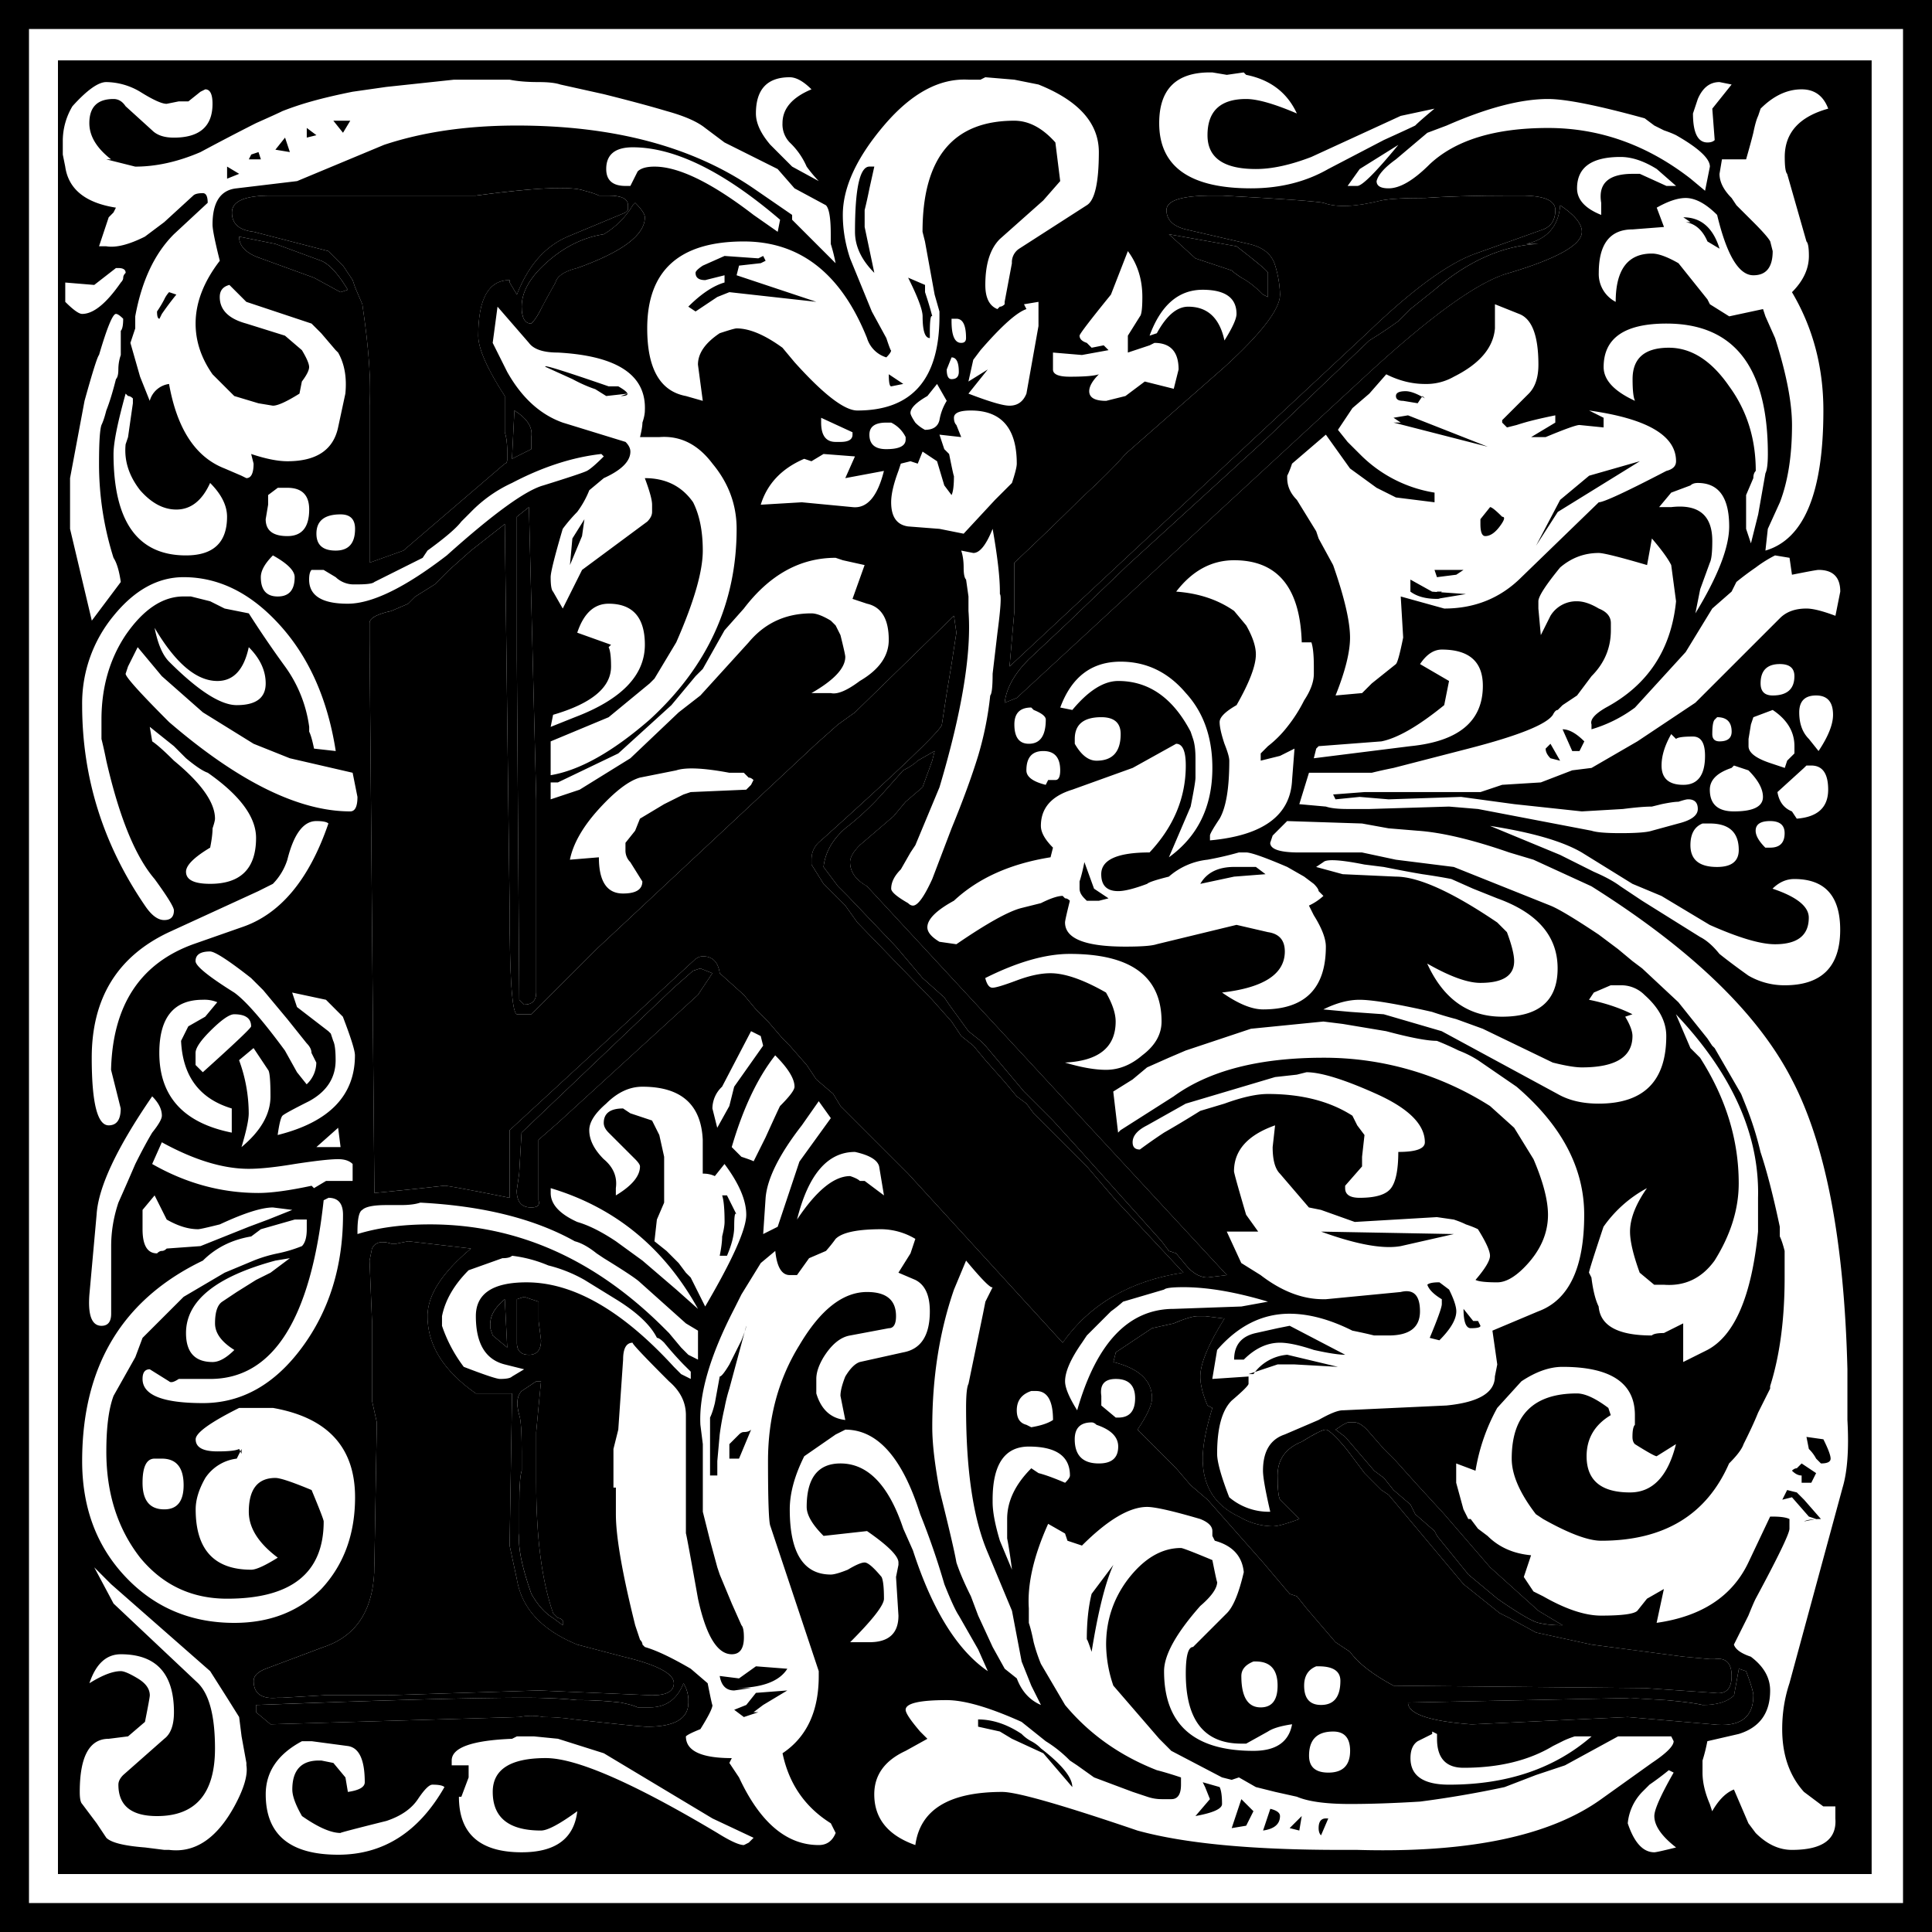 <svg xmlns="http://www.w3.org/2000/svg" viewBox="0 0 500 500">
  <path class="letter" d="M 235.63 188.53 L 238.13 192.28 L 238.76 194.16 L 240.63 198.53 C 242.3 209.78 242.93 218.53 242.51 224.78 L 242.51 265.41 L 251.26 262.28 L 277.51 239.78 C 277.92 239.78 278.13 239.37 278.13 238.53 L 278.13 236.66 C 278.13 234.58 277.93 232.91 277.5 231.66 L 277.5 222.28 C 272.92 215.2 270.63 209.99 270.63 206.66 C 270.63 197.08 273.33 192.28 278.76 192.28 L 278.76 192.91 L 280.63 196.03 C 283.55 188.53 287.93 183.53 293.76 181.03 L 308.76 174.78 L 309.38 174.16 L 309.38 172.91 C 309.38 171.24 307.71 170.41 304.38 170.41 L 301.88 170.41 C 301.05 169.99 299.8 169.58 298.13 169.16 C 294.8 167.91 285.43 168.33 270 170.41 L 216.88 170.41 C 210.21 170.41 206.88 171.87 206.88 174.78 C 206.88 177.7 208.75 179.37 212.51 179.78 L 231.88 184.78 L 235.63 188.53 M 478.13 196.03 C 478.13 199.79 473.33 206.03 463.75 214.78 L 438.13 237.28 C 435.63 240.2 431.88 243.95 426.88 248.53 C 421.13 254.242 415.296 259.869 409.38 265.41 L 409.38 277.91 L 408.13 292.28 L 500.63 206.03 C 512.3 194.78 521.67 187.91 528.76 185.41 L 546.26 179.16 C 548.34 178.33 549.38 176.66 549.38 174.16 C 549.38 171.66 546.46 170.41 540.63 170.41 L 538.13 170.41 C 528.96 170.41 521.46 170.61 515.63 171.03 C 510.21 171.03 506.46 171.24 504.38 171.66 C 497.71 173.33 492.71 173.54 489.38 172.28 C 487.3 171.87 478.55 171.24 463.13 170.41 L 460.63 170.41 C 452.71 170.41 448.75 171.66 448.75 174.16 C 448.75 176.66 450.42 178.33 453.75 179.16 L 470 182.91 C 473.75 183.74 476.05 185.61 476.88 188.53 C 477.635 190.962 478.056 193.485 478.13 196.03 M 311.25 172.28 L 310.62 172.91 C 308.786 175.997 306.207 178.576 303.12 180.41 C 297.71 181.24 292.71 183.74 288.12 187.91 C 283.96 191.66 281.87 195.41 281.87 199.16 C 281.87 202.08 282.71 203.54 284.37 203.53 C 285.21 202.7 286.04 201.45 286.87 199.78 C 287.71 198.12 288.96 195.83 290.62 192.91 C 291.04 191.24 292.92 189.99 296.25 189.16 C 307.92 184.99 313.75 180.62 313.75 176.03 C 313.75 175.2 312.92 173.95 311.25 172.28 M 550.63 172.91 C 550.21 178.33 547.3 181.66 541.88 182.91 L 545 182.91 C 535.83 183.33 526.87 187.29 518.12 194.78 L 511.87 199.78 L 508.74 202.91 C 506.307 204.674 503.805 206.342 501.24 207.91 L 474.37 233.53 L 438.74 266.03 L 423.12 281.03 L 413.12 290.41 C 409.37 294.16 407.29 297.91 406.87 301.66 L 410 300.41 L 499.37 217.91 C 516.87 201.66 529.57 192.49 537.5 190.41 C 550 186.66 556.25 183.11 556.25 179.78 C 556.25 177.7 554.37 175.41 550.62 172.91 M 449.37 180.41 L 456.25 186.66 L 465.62 189.78 C 466.04 190.2 466.87 190.83 468.12 191.66 C 469.79 192.49 471.66 193.96 473.75 196.03 L 475 196.66 L 475 190.41 C 475 189.99 472.29 187.71 466.87 183.53 L 449.37 180.41 M 236.87 194.78 C 234.37 190.62 232.07 188.12 229.99 187.28 L 218.12 182.91 L 208.74 181.03 C 208.74 183.53 210.62 185.41 214.37 186.66 L 228.12 191.66 L 235 195.41 L 236.87 194.78 M 279.99 226.03 L 279.36 238.53 L 284.36 236.03 L 284.36 232.91 C 284.78 230.41 283.32 228.11 279.99 226.03 M 283.75 251.03 L 280.62 253.53 L 280.62 290.41 L 281.25 378.53 L 282.5 379.78 C 284.58 379.78 285.62 378.74 285.63 376.66 L 285.63 326.66 L 283.75 251.03 M 277.5 255.41 L 268.75 262.28 L 263.12 267.28 L 259.37 271.03 L 254.37 274.16 L 252.5 276.03 L 248.12 277.91 C 244.37 278.74 242.5 279.79 242.5 281.03 L 242.5 285.41 L 243.75 428.53 C 249.799 427.963 255.843 427.336 261.88 426.65 C 262.71 426.65 268.33 427.7 278.75 429.78 L 278.75 412.28 L 326.25 368.53 C 327.08 367.7 327.92 367.28 328.75 367.28 C 331.25 367.28 332.71 368.74 333.13 371.66 L 339.38 377.28 L 342.5 381.03 L 345.63 384.16 L 349.38 388.53 L 351.25 390.41 L 355.63 395.41 L 358.13 399.15 L 362.5 402.9 L 364.38 406.03 L 381.88 423.53 L 421.88 467.28 C 428.96 457.28 439.38 451.24 453.13 449.15 L 435.63 430.4 L 428.13 421.65 L 426.25 419.78 L 423.75 417.28 L 416.25 409.78 L 414.37 407.9 L 412.5 405.4 L 410 403.53 L 406.87 399.78 L 401.87 394.15 L 398.75 390.4 L 395.62 387.9 L 393.12 384.15 L 388.12 378.53 L 368.75 358.53 L 365.62 354.15 L 360 348.53 L 356.87 343.53 L 356.87 342.28 C 356.87 340.2 357.71 338.53 359.37 337.28 C 380.21 318.53 390.62 308.53 390.62 307.28 L 391.87 299.15 L 393.12 291.65 L 394.37 283.53 L 393.75 279.15 L 368.12 304.15 L 363.75 307.28 L 358.12 312.28 L 301.25 365.41 L 284.37 382.28 L 280.62 382.28 C 279.37 381.86 278.75 372.7 278.75 354.78 L 277.5 255.4 M 388.74 314.15 L 384.36 316.65 C 383.53 317.49 382.28 318.32 380.61 319.15 L 375.61 324.78 C 372.583 328.218 369.235 331.359 365.61 334.16 C 362.28 337.07 360.41 340.41 359.99 344.16 L 363.74 349.16 L 366.24 351.66 L 378.74 364.78 L 385.62 372.91 L 391.24 377.91 L 392.49 379.78 L 397.49 386.66 L 400.62 389.16 L 401.87 390.4 L 411.87 402.28 L 419.37 409.78 L 425.62 416.66 L 447.49 441.03 L 449.37 443.53 L 451.24 444.16 L 454.37 447.9 C 456.03 449.57 457.7 450.4 459.37 450.4 L 464.37 449.78 L 371.24 349.16 C 368.32 347.49 366.86 345.41 366.86 342.91 C 366.86 341.66 367.7 340.21 369.36 338.53 L 378.11 331.03 L 381.24 327.28 L 385.62 323.53 L 388.12 316.66 L 388.74 314.16 M 328.09 370.41 L 326.22 371.03 L 321.22 375.41 L 281.84 412.91 L 281.22 423.53 L 280.59 427.91 C 280.59 430.83 281.84 432.29 284.34 432.28 C 286.01 432.28 286.64 431.66 286.22 430.41 L 286.22 414.78 L 291.22 410.41 L 327.47 377.28 L 331.22 371.66 L 328.09 370.41 M 252.5 441.03 L 249.38 441.66 L 248.13 441.66 C 245.63 440.83 243.96 441.24 243.13 442.91 L 242.5 446.03 L 243.13 461.66 L 243.13 482.28 L 244.38 487.91 L 243.75 524.78 C 243.75 536.03 239.38 543.12 230.63 546.03 L 215.63 551.66 C 213.55 552.49 212.5 553.54 212.5 554.79 C 212.5 558.12 214.59 559.58 218.75 559.16 L 220 559.16 L 230.63 558.53 L 246.88 558.53 L 286.26 557.28 L 315.63 558.53 C 319.38 558.53 321.25 557.49 321.26 555.41 C 321.26 552.91 316.88 550.61 308.13 548.53 L 296.25 545.41 C 287.09 541.66 281.88 536.04 280.63 528.53 L 278.75 519.78 L 279.38 480.41 L 270 480.41 C 261.67 474.58 257.5 467.91 257.5 460.41 C 257.5 454.99 261.25 449.16 268.75 442.91 L 252.5 441.03 M 280.63 456.03 L 280.63 467.28 C 280.63 469.37 281.67 470.41 283.76 470.41 C 285.84 470.41 286.88 469.16 286.88 466.66 L 286.25 461.66 L 286.25 456.66 L 282.5 455.41 L 280.63 456.03 M 277.5 456.03 C 275 458.12 273.75 460.2 273.75 462.28 L 273.75 463.53 L 274.38 465.41 L 278.13 468.53 L 277.5 456.03 M 435.63 469.78 L 435 472.28 C 441.67 473.95 445 477.08 445 481.66 C 445 483.33 443.75 486.04 441.25 489.78 L 445 493.53 L 451.25 499.78 L 455 504.16 L 459.38 507.91 L 473.75 524.16 L 480.63 532.29 L 482.5 532.91 L 485 536.04 L 492.5 544.79 L 496.25 547.29 C 498.33 550.2 502.08 553.12 507.5 556.04 L 572.5 556.66 L 590.63 557.91 C 593.54 558.33 595 556.87 595 553.53 C 595 550.2 593.54 548.74 590.62 549.16 L 589.37 549.16 L 582.5 548.53 L 558.75 545.41 L 544.37 542.28 L 537.5 538.53 L 535 537.28 L 525.62 529.78 L 506.25 506.66 L 504.37 505.41 L 501.87 502.91 L 500 501.03 L 496.25 496.03 C 495.104 494.487 493.851 493.027 492.5 491.66 C 491.25 490.41 490.42 489.79 490 489.78 C 489.17 489.78 487.08 490.83 483.75 492.91 C 479.58 494.58 477.5 497.49 477.5 501.66 C 477.5 504.99 477.7 507.08 478.13 507.91 L 483.13 512.91 C 479.79 514.16 477.5 514.79 476.25 514.79 C 473.164 514.743 470.145 513.88 467.5 512.29 C 461.25 509.37 458.12 504.37 458.12 497.29 C 458.12 493.95 458.96 489.58 460.62 484.16 L 459.37 483.53 C 458.12 480.62 457.5 478.12 457.5 476.03 C 457.5 472.7 459.58 467.7 463.75 461.03 L 458.75 460.41 L 456.87 460.41 C 455.62 460.41 453.54 461.03 450.62 462.28 L 445 463.53 L 435.62 469.78 M 281.25 509.16 L 281.25 516.66 C 280.84 519.99 281.88 525.2 284.38 532.29 C 286.05 535.2 287.92 537.29 290.01 538.54 L 292.51 540.41 L 292.51 539.16 C 292.09 538.74 291.67 538.53 291.26 538.53 L 290.01 537.28 C 287.09 528.95 285.63 517.7 285.63 503.53 L 285.63 490.41 C 286.05 485.83 286.46 481.45 286.88 477.28 L 285.63 477.28 L 281.88 479.78 C 280.63 481.03 280.42 483.12 281.25 486.03 C 281.67 487.28 281.88 490.41 281.88 495.41 L 281.88 500.41 C 281.46 501.66 281.25 504.58 281.25 509.16 M 492.51 489.78 L 495.01 491.66 L 502.51 500.41 L 505.01 502.28 L 507.51 505.41 L 511.88 509.16 L 513.13 511.66 L 518.13 516.03 L 518.76 517.28 L 526.88 527.28 L 534.38 533.53 C 539.8 537.29 543.34 539.37 545.01 539.78 C 546.67 540.2 548.75 540.41 551.26 540.41 L 545.01 536.66 L 532.51 525.41 L 520.63 511.66 L 513.75 504.16 L 508.13 497.91 L 505 494.78 L 500.63 489.78 C 499.38 488.53 498.33 487.91 497.5 487.91 L 495.63 487.91 L 494.38 488.53 L 492.5 489.78 M 596.88 551.66 L 595.63 558.54 C 593.96 560.2 591.25 561.04 587.5 561.04 C 589.17 561.04 589.17 561.04 587.5 561.04 C 585.84 560.62 582.71 560.2 578.13 559.79 L 567.5 559.16 L 572.5 559.16 L 511.25 560.41 C 511.25 563.33 516.67 565.21 527.5 566.04 L 528.13 566.04 L 568.13 564.16 L 590.01 566.04 C 597.09 566.87 600.63 564.37 600.63 558.54 C 600.63 557.7 600 555.62 598.75 552.29 L 596.88 551.66 M 323.76 555.41 C 322.09 559.58 319.18 561.66 315.01 561.66 L 311.88 561.66 C 311.05 561.24 309.59 560.83 307.51 560.41 C 303.777 559.969 300.019 559.758 296.26 559.78 C 292.51 559.37 287.93 559.16 282.51 559.16 C 269.18 559.16 246.05 559.79 213.13 561.04 L 213.13 562.91 L 216.88 566.04 L 281.26 564.16 C 283.34 563.74 285.43 563.74 287.51 564.16 C 290.01 564.16 292.71 564.36 295.64 564.79 C 306.89 566.04 313.14 566.66 314.39 566.66 C 321.47 566.66 325.01 564.58 325.01 560.41 C 325.079 559.129 324.864 557.848 324.38 556.66 L 323.76 555.41" transform="translate(-146.86 -119.79)"/>
  <path d="M146.86 619.79v-500h500v500h-500m7.5-7.5h485v-485h-485v485m7.5-7.5V135.41h469.38v469.38H161.86m356.25-456.88-8.75 1.87-23.13 10.63c-5.41 2.08-10.2 3.13-14.37 3.12-8.33 0-12.5-2.91-12.5-8.75 0-6.24 3.33-9.37 10-9.37 2.92 0 7.3 1.25 13.13 3.75-2.5-5.42-6.88-8.75-13.13-10l-.63-.63-4.37.63-3.75-.63h-.63c-8.75 0-13.12 4.38-13.12 13.13 0 11.25 7.92 16.87 23.75 16.87 7.5 0 14.17-1.66 20-5l14.38-7.5c4.58-2.08 7.29-3.33 8.12-3.75.83-.83 2.5-2.29 5-4.37m-116.25-8.13-1.25.63h-3.13c-7.5-.42-14.79 3.54-21.87 11.87-7.08 8.34-10.63 16.05-10.63 23.13 0 3.75.63 7.5 1.88 11.25l5.63 13.75 3.75 6.87c.83 2.5 1.25 3.55 1.25 3.13 0 .42-.42 1.04-1.25 1.87a7.51 7.51 0 0 1-5-5c-6.67-16.66-17.3-25-31.88-25-16.67 0-25 7.5-25 22.5 0 10.42 3.33 16.25 10 17.5l4.38 1.25-1.25-9.37c0-2.92 1.87-5.62 5.62-8.13 2.5-.83 3.96-1.25 4.38-1.25 3.33 0 7.29 1.67 11.87 5l3.13 3.75c7.5 8.34 12.91 12.5 16.25 12.5 14.16 0 21.25-8.12 21.25-24.37v-1.25l-1.25-4.38-2.5-13.75-.63-2.5c0-19.16 7.92-28.75 23.75-28.75 3.75 0 7.3 1.88 10.63 5.63l1.25 10-4.38 5-11.25 10c-2.5 2.5-3.75 6.46-3.75 11.87 0 3.34 1.04 5.42 3.13 6.25l.62-.62c.42 0 .83-.2 1.25-.63v-.62l1.88-10a4.2 4.2 0 0 1 1.87-3.75l17.5-11.25c2.08-1.25 3.12-5.83 3.13-13.75 0-7.5-5.21-13.33-15.63-17.5l-6.25-1.25-7.5-.63m-155 2.5-8.75 1.25c-4.17.84-7.7 1.67-10.63 2.5a79.07 79.07 0 0 0-7.5 2.5c-.83.42-3.12 1.46-6.87 3.13a669.87 669.87 0 0 0-14.38 7.5c-5.83 2.5-11.45 3.75-16.87 3.75l-7.5-1.88h1.25c-3.75-2.91-5.63-6.04-5.63-9.37 0-4.17 2.09-6.25 6.26-6.25 1.25 0 2.29.62 3.12 1.87l6.88 6.25c1.25 1.25 3.12 1.88 5.62 1.88 6.67 0 10-2.92 10-8.75 0-2.5-.63-3.75-1.88-3.75l-1.24.62-3.13 2.5h-2.5l-3.13.63c-1.24 0-3.54-1.04-6.87-3.13a17.51 17.51 0 0 0-8.75-2.5c-2.08 0-5 2.09-8.75 6.25a17.5 17.5 0 0 0-2.5 8.75v3.75l.63 3.13c.83 5.83 5.2 9.38 13.12 10.62l-.63 1.25-1.24 1.25-2.5 7.5h1.87c2.5.42 5.83-.41 10-2.5l5-3.75 7.5-6.87c.42-.42 1.25-.63 2.5-.63.83 0 1.25.84 1.25 2.5l-8.75 8.13c-5 5-8.33 12.08-10 21.25v3.12l-1.25 3.75 1.25 4.38 1.25 4.37 2.5 6.25a6.02 6.02 0 0 1 5-4.37c2.08 11.67 6.87 18.96 14.38 21.87l4.37 1.88 1.25.62c1.25 0 1.87-1.25 1.88-3.75l-.63-2.5c3.75 1.25 6.87 1.88 9.38 1.88 7.5 0 11.87-2.92 13.12-8.75l1.88-8.75c.41-4.17-.21-7.7-1.88-10.63l-.63-.62-3.74-4.38-2.5-2.5-16.88-5.62-4.38-4.38c-1.66.42-2.5 1.46-2.5 3.13 0 3.33 2.3 5.63 6.88 6.87l10 3.13 4.38 3.75c1.25 2.08 1.87 3.54 1.87 4.37 0 .84-.63 2.09-1.88 3.75l-.62 3.13c-3.33 2.08-5.63 3.13-6.88 3.12l-3.74-.62-6.25-1.88-1.88-1.87-3.75-3.75c-2.92-4.17-4.38-8.54-4.38-13.13 0-5.41 2.09-10.83 6.26-16.25-1.25-5-1.88-8.12-1.88-9.37 0-5.83 2.08-8.96 6.25-9.38l15.63-1.87 22.5-9.38c10-3.33 21.45-5 34.37-5 25 0 45.42 5.42 61.25 16.25l10 6.88v1.25l11.25 11.25a43.61 43.61 0 0 0-1.25-5v-2.5c0-4.17-.42-6.67-1.25-7.5l-8.13-4.38-4.37-5-13.75-6.87-5-3.75c-2.08-1.67-5.42-3.12-10-4.38-4.17-1.25-9.58-2.7-16.25-4.37l-11.25-2.5c-1.25-.42-3.13-.63-5.63-.63-2.91 0-5.41-.2-7.5-.62H264.37l-17.5 1.87m99.38 15 1.87 1.88 3.75 3.75 6.88 3.75a36.45 36.45 0 0 1-3.13-3.75 19.07 19.07 0 0 0-4.38-6.25 6.76 6.76 0 0 1-1.87-5c0-3.75 2.5-6.67 7.5-8.75-2.08-2.08-3.96-3.12-5.63-3.13-5.83 0-8.75 3.13-8.75 9.38 0 2.5 1.25 5.2 3.75 8.12m244.38-1.25-.62-8.12 5-6.25-3.13-.63c-2.5 0-4.37 1.46-5.62 4.38l-1.25 3.75c0 5 1.25 7.5 3.75 7.5.83 0 1.46-.2 1.88-.63m11.87-8.12-.63 1.87c-.41.84-.83 2.3-1.25 4.38-.41 1.67-1.04 3.96-1.87 6.87h-6.25l-.63 3.75c0 2.09 1.05 4.17 3.13 6.25l1.25 1.88 4.38 4.37c2.5 2.5 3.95 4.17 4.37 5l.63 2.5c0 4.17-1.67 6.26-5 6.25-3.76 0-6.88-5.2-9.38-15.62-2.92-2.92-5.63-4.37-8.13-4.38-2.08 0-4.58.84-7.5 2.5l1.88 5-8.13.63c-5.83 0-8.75 3.75-8.75 11.25a8.1 8.1 0 0 0 4.38 7.5c0-8.33 3.12-12.5 9.38-12.5 1.66 0 3.95.83 6.87 2.5l7.5 9.37.63 1.25 5 3.13 8.75-1.88.62 1.88 2.5 5.62c2.92 9.17 4.37 16.67 4.38 22.5 0 7.92-1.05 14.59-3.13 20l-3.13 6.88-.62 5.62c10-2.91 15-15 15-36.25 0-11.25-2.7-21.45-8.13-30.62 2.92-2.92 4.38-6.04 4.38-9.38 0-2.08-.2-3.33-.63-3.75l-5-17.5c-.41-.41-.62-1.87-.62-4.37 0-6.25 3.75-10.42 11.25-12.5-1.25-3.33-3.54-5-6.88-5-3.75 0-7.29 1.67-10.62 5m-81.25 4.37-5 1.88-8.13 6.87c-2.91 2.09-4.58 3.96-5 5.63 0 1.25 1.05 1.88 3.13 1.87 2.92 0 6.46-2.08 10.63-6.25 6.66-6.24 16.87-9.37 30.62-9.37 13.33 0 25.63 4.38 36.88 13.12l3.75 3.13 1.25-6.25c0-2.08-2.92-4.8-8.75-8.13-.84-.41-1.88-.83-3.13-1.25l-2.5-1.25-2.5-1.87c-12.08-3.33-20.42-5-25-5-7.08 0-15.83 2.3-26.25 6.87m-12.5 5-10 6.25-3.13 4.38h2.5c1.25 0 4.8-3.54 10.63-10.63m-160 19.38c-14.58-12.5-27.3-18.75-38.13-18.75-4.58 0-6.87 1.88-6.87 5.62 0 2.92 1.67 4.38 5 4.38h1.25l1.88-3.75c.83-.83 2.29-1.25 4.37-1.25 6.25 0 14.8 4.17 25.63 12.5l6.25 4.37.62-3.12m212.5-1.25v-3.13c-.83-5 1.87-7.5 8.13-7.5h1.87l6.88 3.13h2.5l-5-4.38c-3.34-2.08-6.46-3.12-9.38-3.12-7.5 0-11.25 2.7-11.25 8.12 0 2.92 2.08 5.21 6.25 6.88m-325.62 13.12 2.5 3.75.63 1.88 1.87 4.37c1.67 11.25 2.3 20 1.88 26.25v40.63l8.75-3.13 26.25-22.5c.41 0 .62-.41.62-1.25v-1.87c0-2.08-.2-3.75-.63-5v-9.38c-4.58-7.08-6.87-12.29-6.87-15.62 0-9.58 2.7-14.38 8.13-14.38v.63l1.87 3.12c2.92-7.5 7.3-12.5 13.13-15l15-6.25.62-.62v-1.25c0-1.67-1.67-2.5-5-2.5h-2.5c-.83-.42-2.08-.83-3.75-1.25-3.33-1.25-12.7-.83-28.13 1.25h-53.12c-6.67 0-10 1.46-10 4.37 0 2.92 1.87 4.59 5.63 5l19.37 5 3.75 3.75m242.5 7.5c0 3.76-4.8 10-14.38 18.75l-25.62 22.5c-2.5 2.92-6.25 6.67-11.25 11.25a826.72 826.72 0 0 1-17.5 16.88v12.5l-1.25 14.37 92.5-86.25c11.67-11.25 21.04-18.12 28.13-20.62l17.5-6.25c2.08-.83 3.12-2.5 3.12-5s-2.92-3.75-8.75-3.75h-2.5c-9.17 0-16.67.2-22.5.62-5.42 0-9.17.21-11.25.63-6.67 1.67-11.67 1.88-15 .62-2.08-.41-10.83-1.04-26.25-1.87h-2.5c-7.92 0-11.88 1.25-11.88 3.75s1.67 4.17 5 5l16.25 3.75c3.75.83 6.05 2.7 6.88 5.62a28.04 28.04 0 0 1 1.25 7.5m-166.88-23.75-.63.63a21.5 21.5 0 0 1-7.5 7.5c-5.41.83-10.41 3.33-15 7.5-4.16 3.75-6.25 7.5-6.25 11.25 0 2.92.84 4.38 2.5 4.37.84-.83 1.67-2.08 2.5-3.75.84-1.66 2.09-3.95 3.75-6.87.42-1.67 2.3-2.92 5.63-3.75 11.67-4.17 17.5-8.54 17.5-13.13 0-.83-.83-2.08-2.5-3.75m239.38.63c-.42 5.42-3.33 8.75-8.75 10H545c-9.17.42-18.13 4.38-26.88 11.87l-6.25 5-3.13 3.13a114.5 114.5 0 0 1-7.5 5l-26.87 25.62-35.63 32.5-15.62 15-10 9.38c-3.75 3.75-5.83 7.5-6.25 11.25l3.13-1.25 89.37-82.5c17.5-16.25 30.2-25.42 38.13-27.5 12.5-3.75 18.75-7.3 18.75-10.63 0-2.08-1.88-4.37-5.63-6.87m-101.25 7.5 6.88 6.25 9.37 3.12c.42.42 1.25 1.05 2.5 1.88 1.67.83 3.54 2.3 5.63 4.37l1.25.63v-6.25c0-.42-2.71-2.7-8.13-6.88l-17.5-3.12m-212.5 14.37c-2.5-4.16-4.8-6.66-6.88-7.5l-11.87-4.37-9.38-1.88c0 2.5 1.88 4.38 5.63 5.63l13.75 5 6.88 3.75 1.87-.63m201.88-10-4.38 11.25c-5.41 6.67-8.12 10.21-8.12 10.63 0 .83.63 1.46 1.88 1.87l1.25 1.25 3.12-.62 1.25 1.25-6.88 1.25-7.5-.63v4.38c0 1.25 1.46 1.88 4.38 1.87 3.75 0 6.25-.2 7.5-.62-1.67 1.67-2.5 3.13-2.5 4.37 0 1.67 1.46 2.5 4.38 2.5l5-1.25 5-3.75 7.5 1.88 1.25-5c0-4.58-2.09-6.87-6.25-6.88l-1.25.63-5.63 1.87v-4.37l3.13-5c.41-.42.62-2.08.62-5 0-4.58-1.25-8.54-3.75-11.88m-267.5 8.75-7.5-.62v5c2.08 2.08 3.54 3.13 4.38 3.12 2.91 0 6.24-2.7 10-8.12.41-.42.62-.83.62-1.25 0-.42.2-.83.63-1.25 0-.83-.63-1.25-1.88-1.25h-.63l-5.62 4.37m273.12 13.13 1.88-.63c2.5-4.58 5.2-6.87 8.12-6.87 5 0 8.12 2.92 9.38 8.75 2.08-3.33 3.12-5.62 3.12-6.88 0-4.16-2.92-6.24-8.75-6.25-6.25 0-10.83 3.96-13.75 11.88m-28.75-8.75-3.75.62.63 1.25c-2.5.84-6.46 4.38-11.88 10.63l-1.88 2.5-1.25 5.62 5-3.12-5 6.25c5.42 2.08 8.96 3.13 10.63 3.12 2.08 0 3.54-1.04 4.38-3.12l3.12-17.5v-6.25m90 18.75-4.38 5-4.37 3.75-3.75 5.62 2.5 3.13 3.13 3.12a34.89 34.89 0 0 0 19.37 10v2.5l-10-1.25-5-2.5-6.88-5-6.25-8.75-8.75 7.5c-.41 1.25-.83 2.3-1.25 3.13v.62c0 2.09.84 3.96 2.5 5.63l5 8.12.63 1.88 3.75 6.87c2.92 8.34 4.37 14.59 4.38 18.75 0 3.76-1.25 8.76-3.75 15l6.87-.62 2.5-2.5 6.25-5c.42-.42 1.04-2.7 1.88-6.88l-.63-10.62 11.25 3.12c7.92 0 14.58-2.7 20-8.12l20-19.38c1.25 0 7.08-2.7 17.5-8.12 1.67-.42 2.5-1.25 2.5-2.5 0-6.67-7.5-11.04-22.5-13.13l3.75 1.88v2.5l-6.25-.63c-.83 0-3.75 1.05-8.75 3.13h-3.75l6.25-3.75v-1.88c-2.08.42-3.96.84-5.63 1.25a60.7 60.7 0 0 0-4.37 1.25l-2.5.63-1.25-1.25v-.63l6.88-6.87c1.66-1.67 2.5-4.17 2.5-7.5 0-7.5-1.67-11.88-5-13.13l-6.25-2.5v6.25c-.42 5-3.96 9.17-10.63 12.5a14.31 14.31 0 0 1-7.5 1.88c-3.33 0-6.67-.83-10-2.5m-227.5-.63c3.75 6.67 8.54 11.05 14.38 13.13l16.25 5c.83.83 1.25 1.67 1.25 2.5 0 2.5-2.3 4.8-6.88 6.87l-3.75 3.13a24.48 24.48 0 0 1-3.13 5.62 40.82 40.82 0 0 0-3.75 4.38c-2.08 7.08-3.12 11.25-3.12 12.5 0 2.08.2 3.33.63 3.75l2.5 4.37 5-10 16.87-12.5c.83-.83 1.25-1.66 1.25-2.5v-1.87c0-1.25-.63-3.54-1.88-6.88 5.42 0 9.59 2.09 12.5 6.25 1.67 3.34 2.5 7.5 2.5 12.5 0 5.42-2.29 13.34-6.87 23.75l-5.63 9.38-1.25 1.25-10.62 8.75-15 6.25v8.75c7.5-1.25 16.04-6.04 25.63-14.38 15-13.75 22.5-30.2 22.5-49.37 0-6.25-2.09-11.88-6.25-16.88-3.76-5-8.34-7.29-13.75-6.87h-5c.41-1.67.62-2.92.62-3.75.42-1.25.63-2.3.63-3.13.41-9.16-7.09-14.16-22.5-15-3.76 0-6.26-.83-7.5-2.5l-8.13-9.37-1.25 9.37 3.75 7.5m-109.38 7.5-3.75 20v13.13l5.63 23.75 7.5-10c-.42-2.92-1.05-5-1.88-6.25a80.45 80.45 0 0 1-3.75-24.38c0-5.41.2-8.74.63-10 .41-.83.83-2.08 1.25-3.75.83-2.08 1.66-4.79 2.5-8.12.41-.42.62-1.25.62-2.5s.2-2.5.63-3.75v-6.25c.41-.42.62-1.46.62-3.13-.83-.83-1.46-1.25-1.88-1.25-.83 0-2.29 3.55-4.37 10.63-.42.42-1.67 4.38-3.75 11.87m224.38-21.25v.63c0 3.75.83 5.63 2.5 5.62.83 0 1.25-.41 1.25-1.25 0-3.33-.83-5-2.5-5h-1.25M570 223.53c-.42-.83-.63-2.7-.63-5.62 0-5.42 3.13-8.12 9.38-8.13 5.83 0 11.04 3.34 15.63 10 4.58 6.26 6.87 13.55 6.87 21.88-.42.42-.63 1.04-.63 1.87l-1.87 4.38v8.75l1.25 3.75 1.88-7.5 1.87-10.63c.42-.83.63-2.5.63-5 0-22.5-8.76-33.75-26.25-33.75-10.84 0-16.25 3.76-16.25 11.25 0 3.34 2.7 6.26 8.12 8.75m-176.88-11.25-1.25 3.13c0 1.67.42 2.5 1.25 2.5 1.25 0 1.87-.63 1.88-1.88 0-2.5-.63-3.74-1.88-3.75m-6.25 10c-2.92 1.67-4.38 3.13-4.38 4.38 0 .42.42 1.25 1.25 2.5a9.73 9.73 0 0 0 2.5 1.87c2.09 0 3.34-.83 3.75-2.5a13.97 13.97 0 0 1 1.88-5l-2.5-4.37-2.5 3.12m-207.5-.62c-2.08 7.5-3.13 12.7-3.13 15.62 0 17.5 6.25 26.25 18.75 26.25 7.09 0 10.63-3.33 10.63-10 0-2.91-1.46-5.83-4.38-8.75-2.08 4.59-5 6.88-8.75 6.88-3.33 0-6.45-1.67-9.37-5-2.92-3.75-4.17-7.7-3.75-11.88l.63-1.87.62-4.38.63-4.37v-1.25c-.42-.42-.84-.63-1.25-.63l-.63-.62m215 8.12 1.25 3.13-5.63-.63 1.25 3.75 1.25 1.25c.84 4.17 1.25 6.05 1.25 5.63 0 2.5-.2 4.17-.62 5l-1.88-2.5-1.87-6.25-3.75-2.5-1.25 3.12-1.88-.62-2.5.62-.62 1.88c-1.25 3.33-1.88 6.04-1.88 8.12 0 3.76 1.46 5.84 4.38 6.25l8.13.63 6.25 1.25 8.12-8.75 4.38-4.38c.83-2.5 1.25-4.16 1.25-5 0-9.16-3.96-13.75-11.88-13.75-2.92 0-4.38.63-4.38 1.88 0 .83.21 1.46.63 1.87m-114.38-3.75-.63 12.5 5-2.5v-3.12c.42-2.5-1.04-4.8-4.37-6.88m79.38 1.88v1.25c0 3.33 1.25 5 3.75 5h1.25c2.08 0 3.12-.63 3.12-1.88v-.62l-8.13-3.75m18.13 1.25h-1.25c-2.92 0-4.38 1.04-4.38 3.12 0 2.5 1.46 3.76 4.38 3.75 3.33 0 5-.83 5-2.5v-.62a8.19 8.19 0 0 0-3.75-3.75m-98.13 15.62a35.46 35.46 0 0 0-10.62 7.5l-2.5 2.5c-1.25 1.67-4.17 4.17-8.75 7.5l-1.25 1.88-2.5 1.25-10 5c-.42.42-1.88.62-4.38.62h-.62a6.76 6.76 0 0 1-5-1.87l-3.13-1.88h-3.12c-.42.42-.63 1.25-.63 2.5 0 4.17 3.34 6.26 10 6.25 6.25 0 14.8-4.16 25.63-12.5 12.08-10.83 20.42-16.87 25-18.12 6.67-2.08 10.42-3.33 11.25-3.75.83-.42 2.3-1.67 4.38-3.75l-.63-.63c-7.5.84-15.2 3.34-23.13 7.5m80.63-7.5-3.13 1.88-1.87-.63c-5.83 2.5-9.58 6.46-11.25 11.88l10.63-.63 13.12 1.25c3.75.42 6.46-2.7 8.13-9.37l-10 1.87 2.5-5.62-8.13-.63m219.38 10-3.13 3.75h3.13c7.08-.83 10.63 2.09 10.63 8.75 0 2.92-.21 4.8-.63 5.63l-2.5 6.87-1.25 6.25c5.83-9.58 8.75-17.08 8.75-22.5 0-7.5-2.7-11.25-8.13-11.25-.83 0-1.45.21-1.87.63l-5 1.87m-363.12 3.13-.63 3.75c0 2.92 1.88 4.38 5.63 4.37 3.75 0 5.62-2.29 5.63-6.87 0-3.75-1.88-5.62-5.63-5.63h-2.5l-2.5 1.88v2.5m67.5.62-3.13 2.5v36.88l.63 88.12 1.25 1.25c2.08 0 3.12-1.04 3.13-3.12v-50l-1.88-75.63M235 252.91c-4.17 0-6.25 1.67-6.25 5 0 2.92 1.67 4.38 5 4.37 3.33 0 5-1.87 5-5.62 0-2.5-1.25-3.75-3.75-3.75m42.5 2.5-8.75 6.87-5.63 5-3.75 3.75-5 3.13-1.87 1.87-4.38 1.88c-3.75.83-5.62 1.88-5.62 3.12v4.38l1.25 143.12a921.16 921.16 0 0 0 18.13-1.88c.83 0 6.45 1.05 16.87 3.13v-17.5l47.5-43.75c.83-.83 1.67-1.25 2.5-1.25 2.5 0 3.96 1.46 4.38 4.38l6.25 5.62 3.12 3.75 3.13 3.13 3.75 4.37 1.87 1.88 4.38 5 2.5 3.74 4.37 3.75 1.88 3.13 17.5 17.5 40 43.75c7.08-10 17.5-16.04 31.25-18.13l-17.5-18.75-7.5-8.75-1.88-1.87-2.5-2.5-7.5-7.5-1.88-1.88-1.87-2.5-2.5-1.87-3.13-3.75-5-5.63-3.12-3.75-3.13-2.5-2.5-3.75-5-5.62-19.37-20-3.13-4.38-5.62-5.62-3.13-5v-1.25c0-2.08.84-3.75 2.5-5 20.84-18.75 31.25-28.75 31.25-30l1.25-8.13 1.25-7.5 1.25-8.12-.62-4.38-25.63 25-4.37 3.13-5.63 5-56.87 53.13-16.88 16.87h-3.75c-1.25-.42-1.87-9.58-1.87-27.5l-1.25-99.38m126.25 1.25c-1.67 4.17-3.33 6.26-5 6.25l-3.13-.62c.42 1.25.63 2.7.63 4.38 0 1.66.2 2.7.63 3.12l.62 4.38v3.74c.83 10.84-1.67 26.05-7.5 45.63l-6.25 15-1.25 1.88-2.5 4.37c-1.67 1.67-2.5 3.33-2.5 5 0 .83 1.46 2.08 4.38 3.75.41.42.83.63 1.25.63 1.25 0 2.91-2.3 5-6.88l5-13.13c2.91-7.08 5.2-13.33 6.87-18.75a86.12 86.12 0 0 0 3.13-15.62c.41-.42.62-2.3.62-5.63l1.25-10.62c.83-6.25 1.04-9.58.63-10v-.63c0-3.74-.63-9.16-1.88-16.25m170.62 2.5-1.25 6.88c-7.08-2.08-11.25-3.12-12.5-3.13-3.75 0-7.08 1.25-10 3.75-3.75 4.59-5.63 7.5-5.63 8.75v1.88l.63 6.88 2.5-5a7.84 7.84 0 0 1 6.88-3.76c1.66 0 3.54.63 5.62 1.88 2.08.83 3.12 2.08 3.13 3.75v1.88c0 4.58-1.67 8.54-5 11.87l-3.75 5-3.75 2.5-1.25 1.25c-.42 0-.84.42-1.25 1.25-1.67 2.5-8.96 5.42-21.88 8.75l-19.38 5c-2.08.42-3.95.83-5.62 1.25h-16.25l-2.5 8.13 6.88.62c1.25.42 3.12.63 5.62.63h5.63l20.62-.63 7.5.63 29.38 5.62c1.25.42 3.74.63 7.5.63 4.16 0 6.87-.21 8.12-.63l6.88-1.88c3.33-.83 5-2.08 5-3.75 0-1.66-.84-2.5-2.5-2.5-.42 0-1.25.21-2.5.63-.84 0-2.3.2-4.38.63l-2.5.62c-1.67 0-4.17.2-7.5.63l-10.63.62-17.5-1.88-13.75-1.87-18.75.63-7.5-.63-6.25.63-.62-1.26 8.13-.62h30l5.62-1.88 10-.62 8.13-3.13 5-.62 11.87-6.88 15-10 21.88-21.87c1.66-1.67 3.95-2.5 6.87-2.5 1.67 0 4.17.63 7.5 1.88l1.25-6.26c0-3.74-1.88-5.62-5.63-5.62-.41 0-2.7.42-6.87 1.25l-.63-4.38-3.75-.62a32.9 32.9 0 0 0-5 3.13 77.04 77.04 0 0 0-5 3.74l-1.25 2.5-5 4.38-6.87 11.25-13.13 14.38a35.65 35.65 0 0 1-11.25 5.62v-1.25c-.41-1.25.84-2.7 3.75-4.38 10.84-5.83 16.88-15 18.13-27.5l-1.25-9.37c-.83-1.67-2.5-3.96-5-6.88m-356.88 4.38c-2.08 2.08-3.13 3.96-3.13 5.63 0 3.33 1.46 5 4.38 5s4.37-1.67 4.38-5c0-1.67-1.88-3.55-5.63-5.63m121.88 13.75-5 5.63-5.63 10-1.87 1.87-6.25 7.5-13.75 12.5-15.63 7.5h-1.87v4.38l7.5-2.5 13.13-8.13 12.5-11.88 5.62-4.37 12.5-13.75c4.17-5 9.58-7.5 16.25-7.5 1.25 0 2.92.63 5 1.88l1.25 1.24 1.25 2.5c.83 3.34 1.25 5.21 1.25 5.63 0 2.92-2.92 6.04-8.75 9.38h5c1.67.41 4.17-.63 7.5-3.13 5-2.92 7.5-6.46 7.5-10.63 0-5.41-1.88-8.54-5.63-9.37l-3.75-1.25 3.13-8.75-5.63-1.25-1.87-.63c-9.17 0-17.08 4.38-23.75 13.13m111.88-4.38c5.83.42 10.83 2.09 15 5l3.13 3.75c1.66 2.92 2.5 5.42 2.5 7.5 0 2.92-1.67 7.3-5 13.13-2.92 1.67-4.38 3.13-4.38 4.38 0 1.24.42 3.12 1.25 5.62.83 2.08 1.25 3.54 1.25 4.38 0 7.08-.83 12.08-2.5 15-1.67 2.5-2.5 3.95-2.5 4.37v1.25c13.75-1.25 20.83-6.46 21.25-15.63l.63-8.12-3.75 1.88-5 1.24v-1.87l1.87-1.88a28.3 28.3 0 0 0 5-5 38.62 38.62 0 0 0 4.38-6.87c1.66-2.5 2.5-4.8 2.5-6.88v-1.87c0-2.92-.21-5-.63-6.25h-2.5c-.42-14.17-6.25-21.25-17.5-21.25-5.83 0-10.83 2.7-15 8.13m-240 5.62c2.92 4.58 6.04 9.17 9.38 13.75a34.42 34.42 0 0 1 6.25 15.63v1.24c.41.84.83 2.3 1.25 4.38l5.62.63c-2.08-13.34-6.88-24.17-14.38-32.5-7.5-8.34-15.83-12.5-25-12.5-6.66 0-12.7 3.33-18.12 10a35.6 35.6 0 0 0-8.13 23.12c0 18.75 5.42 36.04 16.25 51.88 1.67 2.5 3.34 3.75 5 3.74 1.67 0 2.5-.83 2.5-2.5 0-.83-1.66-3.54-5-8.12-5-5.83-9.16-16.04-12.5-30.63-.41-2.08-.83-3.95-1.25-5.62v-5c0-8.33 2.09-15.63 6.25-21.88 4.59-6.66 9.59-10 15-10h1.88l5 1.25 3.75 1.88 6.25 1.25m85 5 8.75 3.13-.63.62c.42.83.63 2.5.63 5 0 5.42-5 9.58-15 12.5l-.63 3.13 6.25-2.5c12.09-4.59 18.13-10.84 18.13-18.76 0-7.08-3.13-10.62-9.38-10.62-3.75 0-6.45 2.5-8.12 7.5m-109.38-1.25c.83 4.17 2.08 7.08 3.75 8.75 7.5 7.5 13.33 11.25 17.5 11.25 5 0 7.5-1.87 7.5-5.63 0-3.33-1.46-6.45-4.38-9.37-1.25 5.83-3.95 8.75-8.12 8.75-5.42 0-10.83-4.58-16.25-13.75m-4.38 5-2.5 5-.62 1.88c0 .83 3.75 5 11.25 12.5 17.92 15.41 33.54 23.12 46.88 23.12 1.25 0 1.87-1.25 1.87-3.75l-1.25-6.25-16.25-3.75-9.38-3.75-13.12-8.13-10.63-9.37-6.25-7.5m331.88 4.38 7.5 4.37-1.25 6.25c-6.66 5.42-12.08 8.54-16.25 9.38l-16.25 1.24-.62.63-.63 2.5 25-3.13c12.5-1.25 18.75-6.45 18.75-15.62 0-6.25-3.54-9.37-10.62-9.38-2.08 0-3.96 1.25-5.63 3.75m-93.12 11.25 3.13.63c4.16-5 8.12-7.5 11.87-7.5 7.92 0 14.17 4.38 18.75 13.13l.63 1.87c.41 1.25.62 2.92.62 5v5c0 .83-.42 3.33-1.25 7.5l-3.75 8.75-1.88 4.38c7.5-5.42 11.25-13.13 11.25-23.13 0-7.92-2.29-14.38-6.87-19.38-4.58-5.41-10.2-8.12-16.88-8.12-7.5 0-12.7 3.96-15.62 11.88m181.25-6.26c0 2.09 1.04 3.13 3.13 3.13 3.74 0 5.62-1.67 5.62-5 0-2.08-1.25-3.12-3.75-3.13-3.33 0-5 1.67-5 5m12.5 14.38 2.5 3.13c2.5-3.75 3.75-6.88 3.75-9.38 0-3.33-1.46-5-4.38-5-2.91 0-4.37 1.46-4.37 4.38 0 2.91.83 5.2 2.5 6.87m-200.62-7.5-.63-.63c-2.91 0-4.37 1.46-4.37 4.38 0 3.33 1.25 5 3.75 5 2.92 0 4.37-2.08 4.38-6.25 0-.83-1.05-1.67-3.13-2.5m191.25 0-5 1.88-.63 1.87-.62 3.75v1.88c0 1.66 1.87 3.12 5.63 4.37l3.75 1.25.62-1.88 1.88-1.87v-1.88c0-3.74-1.88-6.87-5.63-9.37m-180.62 8.75c1.67 2.92 3.54 4.38 5.63 4.38 4.16 0 6.24-2.3 6.25-6.88 0-2.92-1.67-4.37-5-4.38-4.59 0-6.88 1.88-6.88 5.63v1.25m165.62-6.25c-.42.42-.63 1.67-.63 3.75 0 1.25.63 1.88 1.88 1.88 2.08 0 3.12-.84 3.13-2.5 0-2.5-1.25-3.75-3.75-3.76l-.63.63m-404.38 5.63c1.25.83 3.12 2.5 5.63 5 7.08 5.83 10.62 10.83 10.62 15 0 .41-.2 1.24-.63 2.5 0 1.24-.2 2.91-.62 5-4.17 2.5-6.25 4.58-6.25 6.24 0 2.09 2.08 3.13 6.25 3.13 7.92 0 11.88-3.96 11.88-11.88 0-5.41-4.17-11.04-12.5-16.87-1.25-.42-3.13-1.67-5.63-3.75l-3.13-3.13-6.25-5 .63 3.75m393.12-1.87c-1.67 2.92-2.5 5.63-2.5 8.13 0 3.33 1.87 5 5.63 5 3.74 0 5.62-2.5 5.62-7.5 0-3.34-1.04-5-3.13-5-2.5 0-3.95.2-4.37.62l-1.25-1.25m-139.38 8.75-15.63 5.63c-5.41 1.66-8.12 4.79-8.12 9.37 0 1.67 1.04 3.54 3.13 5.63l-.63 2.5c-10.42 1.66-18.75 5.41-25 11.24-4.58 2.5-6.88 4.8-6.88 6.88 0 1.25 1.05 2.5 3.13 3.75l4.38.63c7.91-5.42 13.54-8.55 16.87-9.38l5-1.25c2.5-1.25 4.37-1.87 5.63-1.88l.62.63c.42 0 .83.2 1.25.63-.83 3.33-1.25 5.2-1.25 5.62 0 4.17 5.2 6.25 15.63 6.25 4.16 0 6.87-.2 8.12-.63l20.63-5 8.12 1.88c2.92.42 4.37 2.08 4.38 5 0 5.83-5.42 9.38-16.25 10.63 4.16 2.91 7.7 4.37 10.62 4.37 10.83 0 16.25-5.42 16.25-16.25 0-2.08-1.04-4.8-3.13-8.13l-1.25-2.5a14.54 14.54 0 0 0 3.75-2.5l-1.25-1.25c0-.41-.41-1.04-1.25-1.87l-2.5-1.88-4.37-2.5c-5.83-2.5-9.38-3.74-10.63-3.75h-1.87a86.04 86.04 0 0 1-8.13 1.88 18.13 18.13 0 0 0-10 4.38c-3.33.83-5.2 1.45-5.62 1.87-3.33 1.25-5.83 1.88-7.5 1.88-2.92 0-4.38-1.46-4.38-4.38 0-3.75 4.17-5.62 12.5-5.63 6.25-6.66 9.38-14.16 9.38-22.5 0-3.74-.83-5.62-2.5-5.62l-11.25 6.25m-51.25-4.38-4.38 2.5c-.83.84-2.08 1.67-3.75 2.5l-5 5.63a71.81 71.81 0 0 1-10 9.38c-3.33 2.91-5.2 6.25-5.62 10l3.75 5 2.5 2.5 12.5 13.12 6.88 8.13 5.62 5 1.25 1.87 5 6.88 3.13 2.5 1.25 1.24 10 11.88 7.5 7.5 6.25 6.88 21.87 24.37 1.88 2.5 1.87.63 3.13 3.74c1.66 1.67 3.33 2.5 5 2.5l5-.62-93.13-100.62c-2.92-1.67-4.38-3.75-4.38-6.25 0-1.25.84-2.7 2.5-4.38l8.75-7.5 3.13-3.75 4.38-3.75 2.5-6.87.62-2.5m28.75 8.75.63-1.25h1.87c.83 0 1.25-.83 1.25-2.5 0-3.33-1.46-5-4.38-5-2.91 0-4.37 1.67-4.37 5 0 1.67 1.67 2.92 5 3.75m178.12-5-.63.62c-3.75 1.25-5.62 3.13-5.62 5.63 0 3.75 2.08 5.63 6.25 5.62 5 0 7.5-1.25 7.5-3.75 0-2.08-1.25-4.37-3.75-6.87l-3.75-1.25m11.25 6.87c.42 2.5 1.67 4.17 3.75 5l1.25 1.88c5.42-.42 8.12-2.92 8.13-7.5 0-4.17-1.46-6.25-4.38-6.25h-1.25l-.63.62-6.87 6.25m-294.38-3.75c-2.92.84-6.46 3.55-10.63 8.13-4.16 4.58-6.66 8.96-7.5 13.12l7.5-.62c0 6.25 2.09 9.38 6.25 9.37 3.34 0 5-1.04 5-3.12l-3.12-5a4.23 4.23 0 0 1-1.25-3.13v-1.87l2.5-3.13 1.25-3.12 6.25-3.75 5-2.5 1.88-.63 14.37-.62 1.25-1.25.63-1.25c-.42-.42-.84-.63-1.25-.63l-1.25-1.25h-3.75c-6.67-1.25-11.25-1.45-13.75-.62l-9.38 1.87M175.6 396.66c.42-16.67 7.5-27.5 21.25-32.5l12.5-4.38c10-3.33 17.5-12.29 22.5-26.87-.42-.42-1.46-.63-3.12-.63-3.34 0-5.84 3.34-7.5 10a15.68 15.68 0 0 1-3.75 6.25l-3.75 1.88-23.13 10.62c-13.33 6.26-20 17.09-20 32.5 0 11.67 1.46 17.5 4.38 17.5 2.08 0 3.12-1.45 3.12-4.37l-.62-2.5-1.88-7.5m300.62-60.63-.63 1.88c0 1.67 2.5 2.5 7.5 2.5h16.26l8.75 1.87 15 1.88 25 10c2.08.83 6.24 3.33 12.5 7.5l5 3.75 3.75 3.12 2.5 1.88 9.37 8.75 5 6.25 2.5 3.12 1.25 1.88.63.62 6.87 11.88 1.25 3.12a81.42 81.42 0 0 1 3.75 11.88c1.67 5 3.33 11.46 5 19.37v2.5c.42.84.83 2.09 1.25 3.75v6.88c0 10.83-1.25 20.2-3.75 28.12v.63l-3.13 6.25c-.83 2.08-2.08 4.8-3.75 8.12-.41 1.25-1.66 2.92-3.75 5-5.83 13.34-16.87 20-33.12 20-3.33 0-8.33-1.87-15-5.62l-1.88-1.25c-4.16-5.42-6.25-10.2-6.25-14.38 0-11.25 5.63-16.87 16.88-16.87 2.08 0 4.8 1.25 8.13 3.75l.62 1.87c-4.17 2.5-6.25 6.05-6.25 10.63 0 6.25 3.75 9.38 11.25 9.37 5.83 0 9.8-4.16 11.88-12.5l-5 3.13c-.42 0-2.3-1.04-5.63-3.13-.42-.41-.63-1.04-.63-1.87 0-1.67.21-2.7.63-3.13v-2.5c0-8.33-6.25-12.5-18.75-12.5-3.33 0-6.88 1.25-10.63 3.75l-6.25 6.88a50.36 50.36 0 0 0-5.62 16.25l-5-1.88v5l1.88 6.88 1.25 2.5h.62l1.88 2.5 2.5 1.88c2.91 2.91 6.66 4.58 11.25 5l-1.88 5.62 1.25 1.88 1.25 1.87 2.5 1.25c5.83 3.33 10.83 5 15 5 5.42 0 8.54-.42 9.38-1.25l2.5-3.13 4.37-2.5-1.88 8.75c11.67-1.66 19.59-6.87 23.75-15.62l5.63-11.88h.63c2.08 0 3.54.21 4.37.63v2.5c0 1.25-2.92 7.3-8.75 18.13-.42.83-1.04 2.29-1.88 4.37l-3.75 7.5c.42 1.25 1.88 2.3 4.38 3.13 3.33 2.5 5 5.41 5 8.75 0 5.83-2.7 9.58-8.13 11.25l-8.12 1.87a43.56 43.56 0 0 1-1.25 5v3.13c0 2.5.63 5.2 1.88 8.12l.62 1.88c1.67-2.92 3.54-4.8 5.63-5.63l3.75 8.75 1.87 2.5c2.92 2.92 6.04 4.38 9.38 4.38 7.91 0 11.66-2.71 11.25-8.13v-3.13h-3.13l-5-3.75c-3.75-4.16-5.63-9.58-5.63-16.25 0-4.16.63-8.12 1.88-11.87l13.75-50.63c1.25-4.16 1.67-10 1.25-17.5v-13.12c-.83-33.33-5.63-58.33-14.38-75-8.75-17.08-26.04-33.75-51.87-50l-15-6.88-6.25-1.87c-9.58-3.33-17.5-5.2-23.75-5.63l-7.5-.62-6.88-1.25-19.37-.63-3.75 3.75m127.5 3.13h1.25c2.5 0 3.75-1.25 3.75-3.75 0-2.08-1.25-3.12-3.75-3.13-2.5 0-3.75.84-3.75 2.5 0 1.25.83 2.71 2.5 4.38m-16.25-6.25c-2.08.83-3.13 2.7-3.13 5.62 0 3.76 2.3 5.63 6.88 5.63 3.75 0 5.62-1.46 5.63-4.38 0-4.58-2.5-6.87-7.5-6.87h-1.88m-55 .62 18.13 7.5a33795 33795 0 0 0 8.75 4.38c2.91 1.25 5.2 2.5 6.87 3.75l5.63 3.75 15 9.37c1.66.84 3.33 2.3 5 4.38 2.08 1.67 4.58 3.54 7.5 5.62a18.58 18.58 0 0 0 9.37 2.5c9.58 0 14.38-4.79 14.38-14.37 0-8.75-3.96-13.13-11.88-13.13-2.08 0-3.96.84-5.63 2.5 6.25 2.09 9.38 4.59 9.38 7.5 0 4.59-2.92 6.88-8.75 6.88-3.75 0-9.38-1.67-16.88-5l-12.5-7.5-7.5-3.13-13.12-8.12c-5-2.92-12.92-5.2-23.75-6.88m-45 10.63 6.88 1.87 13.75.63c5.83 0 14.58 3.96 26.25 11.87l2.5 2.5c1.25 3.34 1.87 5.84 1.87 7.5 0 3.76-2.92 5.63-8.75 5.63-3.33 0-7.92-1.67-13.75-5 4.17 9.17 10.63 13.75 19.38 13.75 9.58 0 14.37-4.17 14.37-12.5s-5.2-14.38-15.63-18.13l-6.25-2.5-5.62-2.5c-2.08-.41-4.58-.83-7.5-1.25-2.5-.41-5.83-1.04-10-1.87l-5-.63c-6.25-1.25-9.8-1.45-10.63-.62l-1.87 1.25m-266.88 47.5 3.13 5.62 2.5 3.13a7.77 7.77 0 0 0 2.5-5.63l-1.25-2.5c0-.83-.42-1.66-1.25-2.5l-5-6.25-6.25-7.5-3.13-3.12c-5.83-4.58-9.38-6.87-10.62-6.88-2.5 0-3.76.84-3.75 2.5 0 1.25 3.33 3.96 10 8.13 2.91 2.08 7.29 7.08 13.12 15m181.25-18.75c.42 1.67 1.04 2.5 1.88 2.5.83 0 2.91-.63 6.25-1.88 3.33-1.25 6.24-1.87 8.75-1.87 3.74 0 8.54 1.67 14.37 5 1.67 2.92 2.5 5.42 2.5 7.5 0 6.67-4.38 10.2-13.12 10.62 4.16 1.25 7.7 1.88 10.62 1.88 3.33 0 6.46-1.25 9.38-3.75 3.33-2.5 5-5.42 5-8.75 0-11.67-7.92-17.5-23.75-17.5-6.26 0-13.55 2.08-21.88 6.25m-73.75-2.5-1.87.62-5 4.38-39.38 37.5-.62 10.62-.63 4.38c0 2.92 1.25 4.38 3.75 4.37 1.67 0 2.3-.62 1.88-1.87v-15.63l5-4.37 36.25-33.13 3.75-5.62-3.13-1.25m231.25 6.25-1.25 1.87c4.17.84 7.92 2.09 11.25 3.75l-1.88.63c1.25 2.08 1.88 3.75 1.88 5 0 5.42-4.38 8.13-13.13 8.12-1.66 0-4.16-.41-7.5-1.25l-18.12-8.75-6.88-2.5a87.5 87.5 0 0 1-6.25-1.87c-9.16-2.08-15.41-3.12-18.75-3.13-2.91 0-6.04.84-9.37 2.5l6.88.63 8.75.62 15 4.38 30 16.25c2.91 1.67 6.45 2.5 10.62 2.5 11.67 0 17.5-5.83 17.5-17.5 0-3.75-1.88-7.3-5.63-10.63a8.48 8.48 0 0 0-6.25-2.5h-2.5l-4.37 1.88m-327.5 10 .63.62.62 1.88c.42.83.63 2.5.63 5 0 4.58-2.3 8.13-6.88 10.62-4.17 2.09-6.46 3.34-6.87 3.75-.42.42-.84 2.09-1.25 5 13.33-3.33 20-10.2 20-20.62 0-1.25-1.05-4.58-3.13-10l-4.37-4.38-8.75-1.87 1.25 3.75 8.12 6.25m-25 26.25v-6.25c-8.33-2.5-12.7-8.33-13.12-17.5l1.87-3.75 4.38-2.5 3.12-3.75a8.72 8.72 0 0 0-3.75-.63c-7.5 0-11.25 4.59-11.25 13.75 0 11.25 6.25 18.13 18.75 20.63m373.75-30.63 3.75 8.75 2.5 2.5c6.67 10.42 10 21.25 10 32.5 0 6.67-2.08 13.34-6.25 20-3.33 4.59-7.7 6.67-13.13 6.25h-2.5l-3.75-3.12c-1.66-4.58-2.5-8.12-2.5-10.63 0-3.33 1.46-7.08 4.38-11.25a32.53 32.53 0 0 0-11.25 10c-2.5 7.5-3.75 11.46-3.75 11.88l.63 1.25c.41 3.33 1.04 5.83 1.87 7.5.42 5 5 7.5 13.75 7.5.42-.42 1.46-.63 3.13-.63l5-2.5v10l6.25-3.12c7.08-3.75 11.45-13.96 13.12-30.63v-8.75c.42-16.25-6.67-32.08-21.25-47.5m-383.12 13.13 1.88 1.87c8.33-7.5 12.5-11.45 12.5-11.87 0-2.08-1.46-3.12-4.38-3.13-1.25 0-3.33 1.46-6.25 4.38-2.5 2.5-3.75 4.38-3.75 5.62v3.13m251.88-1.88-5.63 2.5-3.75 3.13-5 3.12 1.25 10.63.63-.63 13.75-8.75c9.17-6.66 22.08-10 38.75-10a79.9 79.9 0 0 1 43.13 12.5l6.25 5.63 5 8.12c2.5 5.84 3.74 10.63 3.75 14.38 0 5-2.09 9.58-6.25 13.75-2.5 2.5-4.8 3.75-6.88 3.75-2.92 0-4.8-.2-5.63-.63 2.5-2.91 3.75-5 3.75-6.25s-1.04-3.54-3.12-6.87c-.83-.42-1.88-.83-3.13-1.25-.83-.42-1.87-.83-3.12-1.25l-4.38-.63-21.25 1.25-8.75-3.12-3.12-.63-7.5-8.75c-1.25-1.25-1.88-3.54-1.88-6.87l.63-5.63c-7.08 2.5-10.63 6.46-10.63 11.88 0 .42 1.05 4.17 3.13 11.25l3.13 4.37h-8.13l3.75 8.13 5 3.12c5.42 4.17 10.83 6.26 16.25 6.25h.63l19.37-1.87c3.33-.83 5 .83 5 5s-2.7 6.25-8.13 6.25h-3.75c-1.66-.42-3.54-.83-5.62-1.25-5.83-2.92-11.25-4.37-16.25-4.38-7.08 0-13.33 3.13-18.75 9.38l-1.25 7.5 9.38-.63v1.88c0 .42-1.46 1.88-4.38 4.37-2.5 2.5-3.75 7.09-3.75 13.75 0 2.09 1.04 5.84 3.13 11.25a15.77 15.77 0 0 0 10.62 3.75c-1.25-5.41-1.88-8.95-1.88-10.62 0-5 1.88-8.12 5.63-9.38l8.75-3.75c2.92-1.66 5-2.5 6.25-2.5l26.88-1.25c8.33-.83 12.5-3.33 12.5-7.5l.62-3.12-1.25-8.75 11.88-5c7.91-2.92 11.87-11.25 11.87-25 0-12.08-5.83-23.13-17.5-33.13l-10-6.87a27.81 27.81 0 0 0-5-2.5 74.98 74.98 0 0 0-5.63-2.5c-2.5 0-6.87-.83-13.12-2.5l-11.25-1.88-5-.62-18.75 1.87-16.88 5.63-4.37 1.87m-115.62 7.5a7.77 7.77 0 0 0-2.5 5.63l1.25 5 3.13-5.63 1.25-5 7.5-10.62-.63-2.5-2.5-1.25-7.5 14.37m-125-6.87a40 40 0 0 1 2.5 13.75c0 1.67-.62 4.58-1.87 8.75 5-4.17 7.5-8.54 7.5-13.13 0-4.16-.21-6.45-.63-6.87l-1.25-1.88-2.5-3.75-3.75 3.13m138.75-1.25c-4.58 5.83-8.33 13.75-11.25 23.75l2.5 2.5c2.5.83 3.54 1.25 3.13 1.25l3.12-6.25c2.08-4.58 3.33-7.3 3.75-8.13 2.5-2.5 3.75-4.16 3.75-5 0-2.08-1.67-4.79-5-8.12m149.38 15.62 1.25 2.5 1.88 2.5-.63 5.63v2.5l-4.38 5v.62c0 1.67 1.25 2.5 3.75 2.5 4.17 0 6.88-.83 8.13-2.5 1.25-1.66 1.87-4.79 1.88-9.37 4.58 0 6.87-.83 6.87-2.5 0-4.58-4.17-8.75-12.5-12.5s-14.38-5.62-18.13-5.63l-2.5.63-5.62.62-23.13 6.88-10 5.62c-2.5 1.25-3.75 2.71-3.75 4.38 0 1.25.63 1.88 1.88 1.87a140.7 140.7 0 0 1 6.25-4.37c2.92-1.67 6.04-3.54 9.38-5.63l6.25-1.87c4.58-1.67 8.33-2.5 11.25-2.5 8.74 0 16.04 1.88 21.87 5.62m-197.5 3.75c0 2.5 1.25 5 3.75 7.5 2.5 2.09 3.54 4.59 3.13 7.5v1.88c4.16-2.5 6.24-5 6.25-7.5 0-.42-.42-1.04-1.25-1.88l-6.88-6.87c-.83-.83-1.25-1.67-1.25-2.5 0-2.5 1.67-3.75 5-3.75l1.88 1.25 5.62 1.87 1.88 3.75 1.25 5.63v11.87l-1.88 4.38-.63 5.62 3.13 2.5 3.13 3.13 1.87 2.5 1.25 1.25 2.5 5 1.25 2.5c7.08-12.08 10.63-20 10.63-23.75s-1.88-8.12-5.63-13.13l-2.5 3.13a6.98 6.98 0 0 0-3.13-.63v-8.75c-.41-9.16-5.62-13.75-15.62-13.75-3.33 0-6.46 1.46-9.38 4.38-2.91 2.5-4.37 4.8-4.37 6.87m-113.12-8.75c-9.17 13.34-13.96 23.55-14.38 30.63L170 454.78c-.42 5.42.63 8.13 3.13 8.13 1.66 0 2.5-1.04 2.5-3.13v-17.5c0-3.74.62-7.5 1.87-11.25 1.67-3.74 3.12-7.08 4.38-10 1.66-3.33 3.12-6.04 4.37-8.12 1.67-2.08 2.5-3.54 2.5-4.38 0-1.66-.83-3.33-2.5-5m172.5 1.25-4.38 6.25c-5.83 7.5-8.95 13.75-9.37 18.75l-.63 9.38 3.75-1.88 5.63-16.87 8.13-11.25-3.13-4.38m-124.38 6.88-5.63 5H235l-.63-5m-45.63 3.75-2.5 5.62c8.75 5 17.92 7.5 27.5 7.5 3.34 0 7.92-.62 13.76-1.87l.62.62 3.13-1.87h6.87v-4.38c-.83-.83-2.08-1.25-3.75-1.25-2.08 0-5.83.42-11.25 1.25-5 .84-8.96 1.25-11.88 1.25-6.66 0-14.16-2.29-22.5-6.87m164.39 20c5-7.5 9.58-11.25 13.75-11.25 1.25.42 2.08.83 2.5 1.25h1.25l5 3.75-1.25-7.5c-.42-1.67-2.5-2.92-6.25-3.75-7.09 0-12.09 5.83-15 17.5m-63.75-8.13v1.25c0 2.92 2.29 5.42 6.87 7.5 2.92.84 6.25 2.5 10 5l6.88 5 8.75 7.5 5.62 5c-8.75-15.83-21.46-26.25-38.13-31.25m-102.5 1.88-3.12 3.75v5c0 4.17 1.25 6.25 3.75 6.25.42-.42.83-.63 1.25-.63.42 0 .83-.2 1.25-.62l8.75-.63 12.5-5 5-1.87 6.25-2.5-5-.63c-2.92 0-7.5 1.46-13.75 4.38-3.33.83-5.2 1.25-5.63 1.25-2.5 0-5.2-.83-8.12-2.5l-3.13-6.25m43.75 1.25c-3.33 30.83-13.12 46.25-29.37 46.25h-8.13c-1.25.83-2.08 1.04-2.5.62l-5-3.12c-1.25 0-1.87.83-1.87 2.5 0 4.17 5.2 6.25 15.63 6.25 10 0 18.54-4.8 25.62-14.38 7.08-9.58 10.63-21.04 10.63-34.37 0-2.92-1.25-4.37-3.75-4.38l-1.25.63m25 .62c-1.25.42-2.92.63-5 .63h-3.76c-3.33 0-5.41.42-6.25 1.25-.83.42-1.25 2.3-1.25 5.62v.63c5.42-1.67 11.67-2.5 18.75-2.5 22.5 0 42.71 8.96 60.63 26.87l1.25 1.25 3.13 3.75 1.87 1.88 2.5 1.25v-7.5l-3.13-1.88-11.87-10.62c-.83-.83-3.96-2.92-9.38-6.25l-1.87-1.25c-2.08-1.67-3.96-2.7-5.63-3.13-10.41-5.83-23.75-9.16-40-10m-32.5 4.38-8.75 2.5-2.5 1.87c-5 .84-9.16 2.92-12.5 6.25-20.83 10-31.25 27.3-31.25 51.88 0 12.08 3.75 22.08 11.25 30 7.5 7.92 16.88 11.88 28.13 11.88 9.17 0 16.67-2.92 22.5-8.75 5.83-6.25 8.75-14.17 8.75-23.75 0-12.92-7.08-20.63-21.25-23.13h-8.75c-7.5 3.75-11.25 6.46-11.25 8.12 0 2.09 1.87 3.13 5.63 3.13 2.91 0 4.79-.2 5.62-.63l.63 1.25v-1.25l-1.25 2.5a11.42 11.42 0 0 0-8.13 5c-1.67 2.92-2.5 5.63-2.5 8.13 0 10.42 4.8 15.62 14.38 15.62 1.25 0 3.54-1.04 6.87-3.12-5-3.75-7.5-7.7-7.5-11.88 0-5.83 2.3-8.74 6.88-8.75 1.25 0 4.37 1.05 9.37 3.13 2.08 5 3.12 7.7 3.13 8.12 0 13.34-8.34 20-25 20-9.17 0-16.67-3.54-22.5-10.62-5.84-7.5-8.76-16.67-8.75-27.5 0-6.25.62-11.04 1.87-14.38l5.63-10 1.87-5 10.63-10.62 10.62-6.25 7.5-3.13a35.71 35.71 0 0 1 6.25-1.87 35.73 35.73 0 0 0 6.25-1.88c.83-.83 1.25-2.29 1.25-4.37v-2.5h-3.13m130 14.37h-1.87c-2.08 0-3.33-2.08-3.75-6.25l-3.75 3.13-5 8.12-1.88 3.75c-6.25 12.09-9.16 22.09-8.75 30l.63 5v17.5l1.88 7.5 1.87 6.88.63 1.88 3.12 7.5 2.5 5.62c.42.42.63 1.46.63 3.13 0 2.91-1.05 4.37-3.13 4.37-3.75 0-6.67-4.8-8.75-14.38-2.08-11.66-3.13-17.29-3.13-16.87v-30.63c0-3.33-1.45-6.24-4.37-8.75-6.67-6.66-9.8-10-9.38-10-1.66 0-2.5 1.46-2.5 4.38l-1.25 18.12-1.25 5v10h.63v6.88c0 5.83 1.67 15.42 5 28.75l1.25 3.75c.42.42.63.83.63 1.25l.62.63c2.92.83 6.87 2.7 11.88 5.62l4.37 3.75c.83 4.17 1.25 6.04 1.25 5.63 0 .83-1.04 2.91-3.13 6.25-2.08.83-3.33 1.45-3.75 1.87 0 3.75 3.96 5.63 11.88 5.63l-.63 1.25 2.5 3.75c5.42 11.66 12.3 17.5 20.63 17.5 2.08 0 3.54-1.05 4.38-3.13l-1.25-2.5c-6.67-4.17-10.84-10.2-12.5-18.13 6.24-4.16 9.37-10.83 9.37-20v-1.25l-12.5-37.5c-.42-.83-.63-6.45-.63-16.87 0-11.25 2.71-21.25 8.13-30 5.42-9.17 11.25-13.75 17.5-13.75 5 0 7.5 2.08 7.5 6.25 0 2.08-.63 3.13-1.88 3.12l-10 1.88c-2.5.42-4.79 2.3-6.87 5.62-1.25 2.09-1.88 3.96-1.88 5.63v3.75c1.25 4.17 3.75 6.46 7.5 6.87l-1.25-6.25c0-1.25.42-2.91 1.25-5 1.25-2.08 2.5-3.33 3.75-3.75l11.25-2.5c4.59-.83 6.88-4.37 6.88-10.62 0-4.17-1.25-6.87-3.75-8.13l-4.38-1.87 3.13-5 1.25-3.75a17.5 17.5 0 0 0-8.75-2.5c-6.25 0-10.2.83-11.88 2.5a37.83 37.83 0 0 1-2.5 3.12l-4.37 1.88-3.13 4.37m-100.62-8.75-3.12.63h-1.25c-2.5-.83-4.17-.42-5 1.25l-.63 3.12.63 15.63v20.62l1.25 5.63-.63 36.87c0 11.25-4.37 18.34-13.12 21.25l-15 5.63c-2.08.83-3.13 1.88-3.13 3.13 0 3.33 2.09 4.79 6.25 4.37H220l10.63-.63h16.25l39.38-1.25 29.37 1.25c3.75 0 5.62-1.04 5.63-3.12 0-2.5-4.38-4.8-13.13-6.88l-11.88-3.12c-9.16-3.75-14.37-9.37-15.62-16.88l-1.88-8.75.63-39.37h-9.38c-8.33-5.83-12.5-12.5-12.5-20 0-5.42 3.75-11.25 11.25-17.5l-16.25-1.88m-30.62 4.38-3.75.62c-15.42 4.17-23.13 10.42-23.13 18.75 0 5 2.3 7.5 6.88 7.5 1.67 0 3.54-1.04 5.63-3.12-3.34-2.08-5-4.37-5-6.88 0-2.91.62-4.79 1.87-5.62l3.75-2.5 5-3.13 3.75-1.87 5-3.75m46.25 3.12c-3.75 3.76-6.04 7.71-6.88 11.88v2.5a37.3 37.3 0 0 0 5.63 10.62c5.42 2.09 8.54 3.13 9.38 3.13 1.66 0 2.7-.2 3.12-.63l3.13-1.87-5-1.25c-5-1.25-7.5-5.42-7.5-12.5 0-5.83 4.37-8.75 13.12-8.75 12.08 0 24.8 7.3 38.13 21.87l1.87 1.88 2.5 1.25v-1.88l-1.88-1.87a88.85 88.85 0 0 1-5-5.63c-.83-.83-1.45-1.25-1.87-1.25-1.67-3.33-5.2-6.66-10.63-10l-8.12-5a36.79 36.79 0 0 0-9.38-3.75 34.56 34.56 0 0 0-9.37-2.5c-.42.42-1.25.63-2.5.63l-8.75 3.12m128.75-2.5-3.13 7.5c-3.75 10.84-5.62 22.71-5.62 35.63 0 4.17.63 9.58 1.88 16.25 2.5 10 3.95 16.25 4.37 18.75.83 2.5 2.08 5.42 3.75 8.75l1.88 5 3.75 8.13 3.12 5.62 3.13 2.5c1.25 3.33 3.33 5.63 6.25 6.88l-2.5-5-2.5-6.25-2.5-13.13-6.25-15c-3.76-8.75-5.63-21.25-5.63-37.5 0-3.33.2-5.42.63-6.25l3.75-18.13.62-3.12 1.88-3.75c-.42.42-2.71-1.87-6.88-6.88m31.25 19.38-1.25 1.87c-2.92 4.17-4.38 7.5-4.38 10 0 1.67 1.05 4.17 3.13 7.5 5-17.5 13.33-26.25 25-26.25l17.5-.62 6.88-1.25c-8.34-2.5-15.63-3.75-21.88-3.75-2.92 0-4.58.2-5 .62l-10.63 3.13a38 38 0 0 1-3.12 2.5l-6.25 6.25m-147.5-9.38v11.25c0 2.09 1.04 3.13 3.13 3.13 2.08 0 3.12-1.25 3.12-3.75l-.63-5v-5l-3.75-1.25-1.87.62m-3.13 0c-2.5 2.09-3.75 4.17-3.75 6.25v1.25l.63 1.88 3.75 3.12-.63-12.5m158.13 13.75-.63 2.5c6.67 1.67 10 4.8 10 9.38 0 1.67-1.25 4.38-3.75 8.12l3.75 3.75 6.25 6.25 3.75 4.38 4.38 3.75 14.37 16.25 6.88 8.13 1.87.62 2.5 3.13 7.5 8.75 3.75 2.5c2.08 2.91 5.83 5.83 11.25 8.75l65 .62 18.13 1.25c2.91.42 4.37-1.04 4.37-4.38 0-3.33-1.46-4.79-4.38-4.37h-1.25l-6.87-.63-23.75-3.12-14.38-3.13-6.87-3.75-2.5-1.25-9.38-7.5-19.37-23.12-1.88-1.25-2.5-2.5-1.87-1.88-3.75-5a40.88 40.88 0 0 0-3.75-4.37c-1.25-1.25-2.08-1.87-2.5-1.88-.83 0-2.92 1.05-6.25 3.13-4.17 1.67-6.25 4.58-6.25 8.75 0 3.33.2 5.42.63 6.25l5 5c-3.34 1.25-5.63 1.88-6.88 1.88a17.5 17.5 0 0 1-8.75-2.5c-6.25-2.92-9.38-7.92-9.38-15 0-3.34.84-7.71 2.5-13.13l-1.25-.63c-1.25-2.91-1.87-5.41-1.87-7.5 0-3.33 2.08-8.33 6.25-15l-5-.62h-1.88c-1.25 0-3.33.62-6.25 1.87l-5.62 1.25-9.38 6.25m-3.75 13.75 3.75 3.13h.63c2.92 0 4.37-1.67 4.38-5 0-3.33-1.67-5-5-5-2.92 0-4.17 1.46-3.75 4.37v2.5m-150.63 25.63v7.5c-.41 3.33.63 8.54 3.13 15.63 1.67 2.91 3.54 5 5.63 6.25l2.5 1.87v-1.25c-.42-.42-.84-.63-1.25-.63l-1.25-1.25c-2.92-8.33-4.38-19.58-4.38-33.75v-13.12c.42-4.58.83-8.96 1.25-13.13h-1.25l-3.75 2.5c-1.25 1.25-1.46 3.34-.63 6.25.42 1.25.63 4.38.63 9.38v5c-.42 1.25-.63 4.17-.63 8.75m132.5-29.38c-2.5.84-3.75 2.5-3.75 5 0 2.09.84 3.34 2.5 3.75l1.25.63c2.5-.42 4.38-1.04 5.63-1.88 0-5-1.46-7.5-4.38-7.5h-1.25m16.88 8.75c-.42-.41-.83-.62-1.25-.62-2.92 0-4.38 1.46-4.38 4.37 0 4.17 2.09 6.26 6.25 6.25 3.34 0 5-1.45 5-4.37 0-2.5-1.87-4.37-5.62-5.63m61.88 1.25 2.5 1.88 7.5 8.75 2.5 1.87 2.5 3.13 4.37 3.75 1.25 2.5 5 4.37.63 1.25 8.12 10 7.5 6.25c5.42 3.76 8.96 5.84 10.63 6.25 1.66.42 3.74.63 6.25.63l-6.25-3.75-12.5-11.25-11.88-13.75-6.88-7.5-5.62-6.25-3.13-3.13-4.37-5c-1.25-1.25-2.3-1.87-3.13-1.87h-1.87l-1.25.62-1.88 1.25M355 496.66c-2.5 5-3.75 9.58-3.75 13.75 0 11.25 3.55 16.87 10.63 16.87.83 0 2.3-.41 4.38-1.25 2.08-1.25 3.54-1.87 4.37-1.87.83 0 2.3 1.25 4.38 3.75.41.83.62 2.7.62 5.63 0 1.66-2.92 5.41-8.75 11.25h5c5 0 7.5-2.3 7.5-6.88l-.63-10 .63-3.13v-.62c0-1.67-2.7-4.37-8.13-8.13L360 517.28c-2.91-2.91-4.37-5.41-4.37-7.5 0-7.5 2.92-11.25 8.75-11.25 7.08 0 12.5 5.63 16.25 16.88l2.5 5.63c5 15.41 11.46 25.83 19.38 31.25l-2.5-5.63-5-8.75c-.84-1.25-2.09-3.96-3.75-8.13a193.03 193.03 0 0 0-6.25-18.12c-4.59-14.58-11.05-21.88-19.38-21.88l-1.25.63-1.25.62-8.13 5.63m50.63 21.87 3.13 7.5c-.42-3.33-.84-6.04-1.25-8.12v-5c0-4.58 2.08-8.96 6.25-13.13l1.87 1.25c1.67.42 3.96 1.25 6.88 2.5.83-.83 1.25-1.45 1.25-1.87 0-5-3.55-7.5-10.63-7.5-6.25 0-9.38 4.58-9.38 13.75v.62c0 2.5.63 5.84 1.88 10m-216.88-21.25h-1.88c-2.08 0-3.12 2.09-3.12 6.25 0 4.59 1.87 6.88 5.63 6.88 3.33 0 5-2.08 5-6.25 0-4.58-1.88-6.87-5.63-6.88m238.12 22.5-3.75-1.25-.63-1.87-4.37-2.5c-3.75 8.33-5.42 15.63-5 21.88v3.75c.42 1.25.83 2.91 1.25 5a44.23 44.23 0 0 0 1.88 5.62l6.25 10.63c6.24 7.5 14.16 13.12 23.75 16.87 1.66.42 3.74 1.04 6.25 1.88v1.87c0 2.5-.84 3.75-2.5 3.75h-2.5c-1.25 0-2.5-.2-3.75-.63l-3.75-1.25-5-1.87-5-1.88-4.38-3.12-1.88-1.25a32.89 32.89 0 0 0-6.25-5l-6.25-5c-8.33-3.75-14.79-5.63-19.37-5.63-7.08 0-10.63.84-10.63 2.5 0 .84 1.25 2.71 3.75 5.63l1.88 1.88-5.63 3.12c-5.41 2.5-8.12 6.25-8.12 11.25 0 6.25 3.54 10.63 10.63 13.13 1.25-9.17 8.74-13.75 22.5-13.75 3.74 0 15.41 3.33 35 10 12.08 3.33 29.58 5 52.5 5h4.37c28.75.83 49.8-3.55 63.13-13.13l13.12-9.38c3.75-2.5 5.62-4.37 5.63-5.62l-.63-1.25h-13.75l-13.75 7.5-7.5 2.5-8.13 3.13a268.7 268.7 0 0 1-21.87 3.75c-6.67.41-12.7.62-18.13.62-6.25 0-10.83-.63-13.75-1.88l-5.62-1.25-5-1.25-4.38-2.5-1.87.63-2.5-.63-13.13-6.87-3.12-3.13-11.88-13.75a33.64 33.64 0 0 1-1.87-10.62c0-6.25 1.87-11.88 5.63-16.88 4.16-5.41 8.74-8.12 13.75-8.12.41 0 3.12 1.04 8.12 3.13.83 4.16 1.25 6.04 1.25 5.62 0 1.67-1.46 3.75-4.38 6.25-6.25 7.08-9.37 12.7-9.37 16.88 0 13.75 7.7 20.62 23.13 20.62 5.83 0 9.16-2.3 10-6.88-2.92.42-5 1.05-6.25 1.88l-5.63 3.13h-1.25c-9.58 0-14.38-6.05-14.38-18.13 0-4.58.63-6.88 1.88-6.88l8.75-8.75c1.67-1.66 3.12-5.2 4.38-10.62-.42-4.17-2.92-6.87-7.5-8.13l-.63-1.25v-1.25c0-1.25-1.04-2.29-3.13-3.12-7.08-2.08-11.66-3.12-13.75-3.13-4.58 0-10.2 3.34-16.87 10m-255.62 5.63 5 9.38 21.88 20.62c2.91 2.92 4.37 8.54 4.37 16.88 0 11.66-5 17.5-15 17.5-6.67 0-10-2.71-10-8.13 0-.83.42-1.67 1.25-2.5l10.63-9.38c1.66-1.25 2.5-3.54 2.5-6.87 0-10-4.59-15-13.75-15-3.76 0-6.46 2.5-8.13 7.5 3.33-2.08 6.04-3.13 8.13-3.13.83 0 2.29.63 4.37 1.88s3.12 2.7 3.13 4.38c0 .41-.42 2.7-1.25 6.87l-4.38 3.75-5 .63c-5 0-7.5 4.58-7.5 13.75 0 1.66.2 2.7.63 3.12l3.75 5 2.5 3.75c1.25 1.25 4.58 2.08 10 2.5l5 .63h1.25c6.66.83 12.29-2.92 16.87-11.25 2.5-4.59 3.54-8.13 3.13-10.63v-.63l-1.25-6.87-.63-5-3.13-5-4.37-6.88-25.63-22.5-4.37-4.37m300 24.38c-2.08.83-3.13 2.08-3.13 3.75 0 5.41 1.67 8.12 5 8.12 2.92 0 4.38-1.88 4.38-5.63 0-4.16-1.88-6.25-5.63-6.25h-.62m16.25 1.25c-2.08.84-3.13 2.5-3.13 5 0 3.34 1.46 5 4.38 5 3.33 0 5-2.08 5-6.25 0-2.5-1.88-3.75-5.63-3.75h-.62m109.38.63-1.25 6.88c-1.67 1.66-4.38 2.5-8.13 2.5 1.67 0 1.67 0 0 0-1.66-.42-4.79-.84-9.37-1.25l-10.63-.63h5l-61.25 1.25c0 2.92 5.42 4.8 16.25 5.63h.63l40-1.88 21.88 1.88c7.08.83 10.62-1.67 10.62-7.5 0-.84-.63-2.92-1.88-6.25l-1.87-.63m-273.12 3.75c-1.67 4.17-4.58 6.25-8.75 6.25h-3.13c-.83-.42-2.29-.83-4.37-1.25a91.27 91.27 0 0 0-11.25-.63c-3.75-.41-8.33-.62-13.75-.62-13.33 0-36.46.63-69.38 1.88v1.87l3.75 3.13 64.38-1.88c2.08-.42 4.17-.42 6.25 0 2.5 0 5.2.2 8.13.63 11.25 1.25 17.5 1.87 18.75 1.87 7.08 0 10.62-2.08 10.62-6.25a8.7 8.7 0 0 0-.63-3.75l-.62-1.25m161.88 18.75c0 2.92 1.67 4.38 5 4.38 3.75 0 5.62-1.88 5.63-5.63 0-3.33-1.46-5-4.38-5-4.17 0-6.25 2.08-6.25 6.25m73.13-5h-4.38c-1.25.42-2.3.83-3.13 1.25l-2.5 1.25c-6.25 3.75-13.95 5.63-23.12 5.63-4.58 0-6.88-2.5-6.88-7.5v-1.25l-1.25-.63v.63l-3.75 1.87c-1.25.83-1.87 2.3-1.87 4.38 0 4.58 3.33 6.87 10 6.87 15 0 27.3-4.17 36.88-12.5m-279.38.63c-10.42.41-15.63 2.29-15.63 5.62v1.25h4.38v3.13l-1.88 5h-.63c0 9.58 5.42 14.37 16.25 14.37 8.75 0 13.55-3.54 14.38-10.63-4.58 3.34-7.7 5-9.38 5-8.33 0-12.5-3.33-12.5-10 0-5.83 4.59-8.75 13.75-8.75 7.92 0 22.71 6.46 44.38 19.38 3.33 2.08 5.62 3.13 6.88 3.13l1.25-.63 1.25-1.25-10.63-5-28.13-16.88-11.87-3.75-6.25-.62h-4.38l-1.25.63m-54.37.62c-6.25 3.33-9.38 7.92-9.38 13.75 0 10.42 6.25 15.63 18.75 15.63 11.67 0 20.84-5.84 27.5-17.5-.41-.42-1.45-.63-3.12-.63-.83 0-2.08 1.25-3.75 3.75s-4.38 4.38-8.13 5.63c-8.33 2.08-12.29 3.12-11.87 3.12-2.5 0-5.83-1.46-10-4.38-1.67-2.91-2.5-5.2-2.5-6.87 0-5 2.3-7.5 6.88-7.5h.62l3.13.63 3.12 3.75.63 3.75c2.91-.42 4.37-1.25 4.37-2.5 0-5.84-1.46-8.96-4.38-9.38l-9.37-1.25H225m353.75 7.5a76.9 76.9 0 0 1-5 3.75l-1.88 1.88a13.46 13.46 0 0 0-3.75 8.12c1.67 5 3.96 7.5 6.88 7.5.42 0 2.3-.42 5.63-1.25-3.76-2.92-5.63-5.63-5.63-8.13 0-1.66 1.67-5.41 5-11.25l-1.25-.62M233.13 151.03l2.5 3.12 1.88-3.12h-4.38m-4.38 3.75-2.5.62v-2.5l2.5 1.88m-6.87 4.37-1.25-3.75-2.5 3.13 3.75.62m-10 .63 1.88-.63.62 1.88h-3.13l.63-1.25m161.25 3.12-1.25 5.63c-.42 2.08-.83 3.96-1.25 5.62v4.38l2.5 11.87c-3.33-3.33-5-6.87-5-10.62 0-11.25 1.25-16.88 3.75-16.88h1.25m-167.5 0 3.13 1.88-3.13 1.25v-3.13m168.75 5.63v7.5-7.5m208.12 7.5c4.58 0 7.7 2.7 9.38 8.12l-3.13-1.87c-1.25-2.92-3.13-4.58-5.63-5h1.25l-1.87-1.25m-239.38 10.62 1.25-.62.63 1.25-1.25.62-5.63.63-.63 2.5 20.63 6.87-22.5-2.5-3.13 1.25-5.62 3.75-1.88-1.25c3.34-3.33 6.46-5.41 9.38-6.25v-1.87l-5 1.25c-1.67 0-2.5-.63-2.5-1.88 0-.41.63-1.04 1.88-1.87l5.62-2.5 8.75.62m-150.62 9.38-1.88-.63a7.29 7.29 0 0 0-1.25 1.88 30.6 30.6 0 0 1-1.87 3.12c0 1.25.2 1.88.63 1.88l.62-1.25a76.55 76.55 0 0 1 3.75-5m189.38-4.38 4.38 1.88v1.87c.83 2.5 1.45 4.59 1.87 6.25-.42-.41-.63 1.05-.63 4.38v1.25c-1.25 0-1.87-1.87-1.87-5.63 0-1.66-1.25-5-3.75-10m-72.5 30-1.88.63c2.5 0 2.3-.83-.62-2.5h-2.5c-12.08-4.17-17.5-5.83-16.25-5l6.88 3.12c5.41 2.92 10.2 4.17 14.37 3.75l-5-1.87-5.63-.63 5 3.13 5.63-.63m71.25-2.5-3.75-2.5c0 2.09.2 3.13.63 3.13l3.12-.63m135 3.75-.63-.62-1.25 1.87-3.75-.62c-1.25 0-1.87-.42-1.87-1.25 0-.83.83-1.25 2.5-1.25 1.25 0 2.92.62 5 1.87m-4.38 4.38 20.63 8.12-24.38-6.25h1.88l-1.88-1.25 3.75-.62m60 11.87-13.12 3.75-7.5 6.25-6.25 11.88 5.63-8.75 21.25-13.13M535 254.78c.41.42.62 0 .62-1.25-1.67-1.67-2.7-2.5-3.13-2.5l-2.5 3.12v1.25c0 2.09.42 3.13 1.25 3.13 1.25 0 2.5-.83 3.75-2.5s1.46-2.5.63-2.5l-.63 1.25m-236.88-.63-.62 4.38-3.13 7.5.63-6.88 3.13-5m227.5 13.13-1.88 1.25-5 .63-.63-1.88h7.5m-13.75 2.5 5.63 3.13 8.75.62-7.5 1.25v-1.88H520c-.42.42-.63.84-.63 1.25.42.42.21.63-.62.63-2.92 0-5.2-.63-6.88-1.88v-3.12m39.38 38.75c1.67 0 3.54 1.04 5.63 3.13l-1.25 2.5h-1.88l-2.5-5.63m-3.13 3.75 2.5 4.38-2.5-.63c-.83-.83-1.25-1.67-1.25-2.5l1.25-1.25M430 349.78l3.75 2.5-2.5.63h-3.12l-.63-.63c-.83-.83-1.25-1.67-1.25-2.5v-1.88c.42-1.25.84-2.91 1.25-5l2.5 6.88m44.38-3.75-8.13.63-8.75 1.87c1.67-2.92 4.59-4.37 8.75-4.38h5.63l2.5 1.88M337.5 434.16c-.42-.84-.63.2-.63 3.12 0 2.08-.62 4.58-1.87 7.5h-1.88c.42-2.08.63-3.75.63-5 .42-1.67.63-2.92.63-3.75 0-3.33-.21-5.62-.63-6.88H335l2.5 5m151.25 4.38 34.38.63-13.75 3.12c-4.59.83-11.46-.42-20.63-3.75m33.13 15c1.25 2.5 1.87 4.38 1.87 5.63 0 2.08-1.46 4.58-4.38 7.5l-2.5-.63c2.09-5 3.13-7.92 3.13-8.75v-1.25c-2.08-1.25-3.33-2.5-3.75-3.75.42-.42 1.46-.63 3.13-.63l2.5 1.88m6.25 8.13h1.25l.62 1.24c0 .42-.83.63-2.5.63-1.25 0-1.88-1.67-1.88-5l2.5 3.13M495 470.4c-1.67 0-4.38-.41-8.13-1.25-3.75-1.25-6.66-1.87-8.75-1.87-3.33 0-6.45 1.46-9.37 4.38h-2.5c0-3.75 1.87-6.05 5.63-6.88l5.62-1.25 3.13-.63 14.37 7.5m-1.88 3.13L480 470.4a11.85 11.85 0 0 0-8.75 5H470l7.5-2.5h4.38l11.25.63m-160 2.5c.41 0 1.25-1.04 2.5-3.13l3.12-6.25c.83-2.08 1.25-3.33 1.25-3.75l-4.38 16.25a42.93 42.93 0 0 0-1.25 5 71.1 71.1 0 0 0-1.25 6.88l-.62 6.88v3.74h-1.88v-15c.42-.83.84-2.08 1.25-3.75l1.25-6.87m8.13 13.75-3.13 7.5h-2.5v-3.75l2.5-2.5c.42-.42.84-.63 1.25-.63.84 0 1.46-.2 1.88-.62m273.12 1.88 4.38.62c1.25 2.5 1.87 4.17 1.87 5 0 .83-.83 1.25-2.5 1.25l-1.25-1.25a9.83 9.83 0 0 0-1.88-2.5l-.62-3.13m2.5 9.38-1.25 2.5h-2.5v-1.88c-.83 0-1.67-.41-2.5-1.25.42-.41.83-.62 1.25-.62l1.25-1.25 3.75 2.5m-8.75 6.88 1.25-2.5 2.5.62 1.88 1.88 4.37 5c-2.08 0-3.54.2-4.38.62l3.13-.63-1.88-.62-4.37-5-2.5.63m-178.75 24.37 5.63-7.5c-2.09 4.58-3.96 12.08-5.63 22.5-.83-2.5-1.25-3.54-1.25-3.13 0-4.58.42-8.54 1.25-11.87m-78.75 19.38c-2.08 3.33-6.67 5-13.75 5h4.38l-4.38.62c-2.08 0-3.33-1.25-3.75-3.75l5 .63 4.38-3.13 8.12.63m0 5.62-6.25 3.75-2.5 1.88h1.25l-3.75 1.25-2.5-1.88 3.13-1.25 2.5-3.13 8.12-.62m49.38 7.5c3.74 0 7.5 1.25 11.25 3.75a9.8 9.8 0 0 0 2.5 1.88 9.83 9.83 0 0 1 2.5 1.87c5.41 4.17 8.12 7.5 8.12 10l-7.5-8.75-8.13-3.75-3.12-1.88-5.63-1.25v-1.87m58.13 16.25 4.38 1.25c.41.83.62 2.3.62 4.38 0 1.25-2.3 2.29-6.88 3.12l4.38-1.88-4.38 1.88 3.75-4.38-1.25-3.12-.62-1.25m10 4.38 3.13 3.12-1.88 3.75-3.75.63 2.5-7.5m7.5 2.5c1.67.41 2.5 1.04 2.5 1.87 0 2.08-1.46 3.33-4.38 3.75l1.88-5.63m5 5 3.13-3.12-.63 3.75-2.5-.63m10-2.5-1.88 4.38c-.41-.42-.62-1.04-.62-1.88 0-1.66.63-2.5 1.88-2.5h.62" transform="translate(-146.86 -119.79)"/>
</svg>
